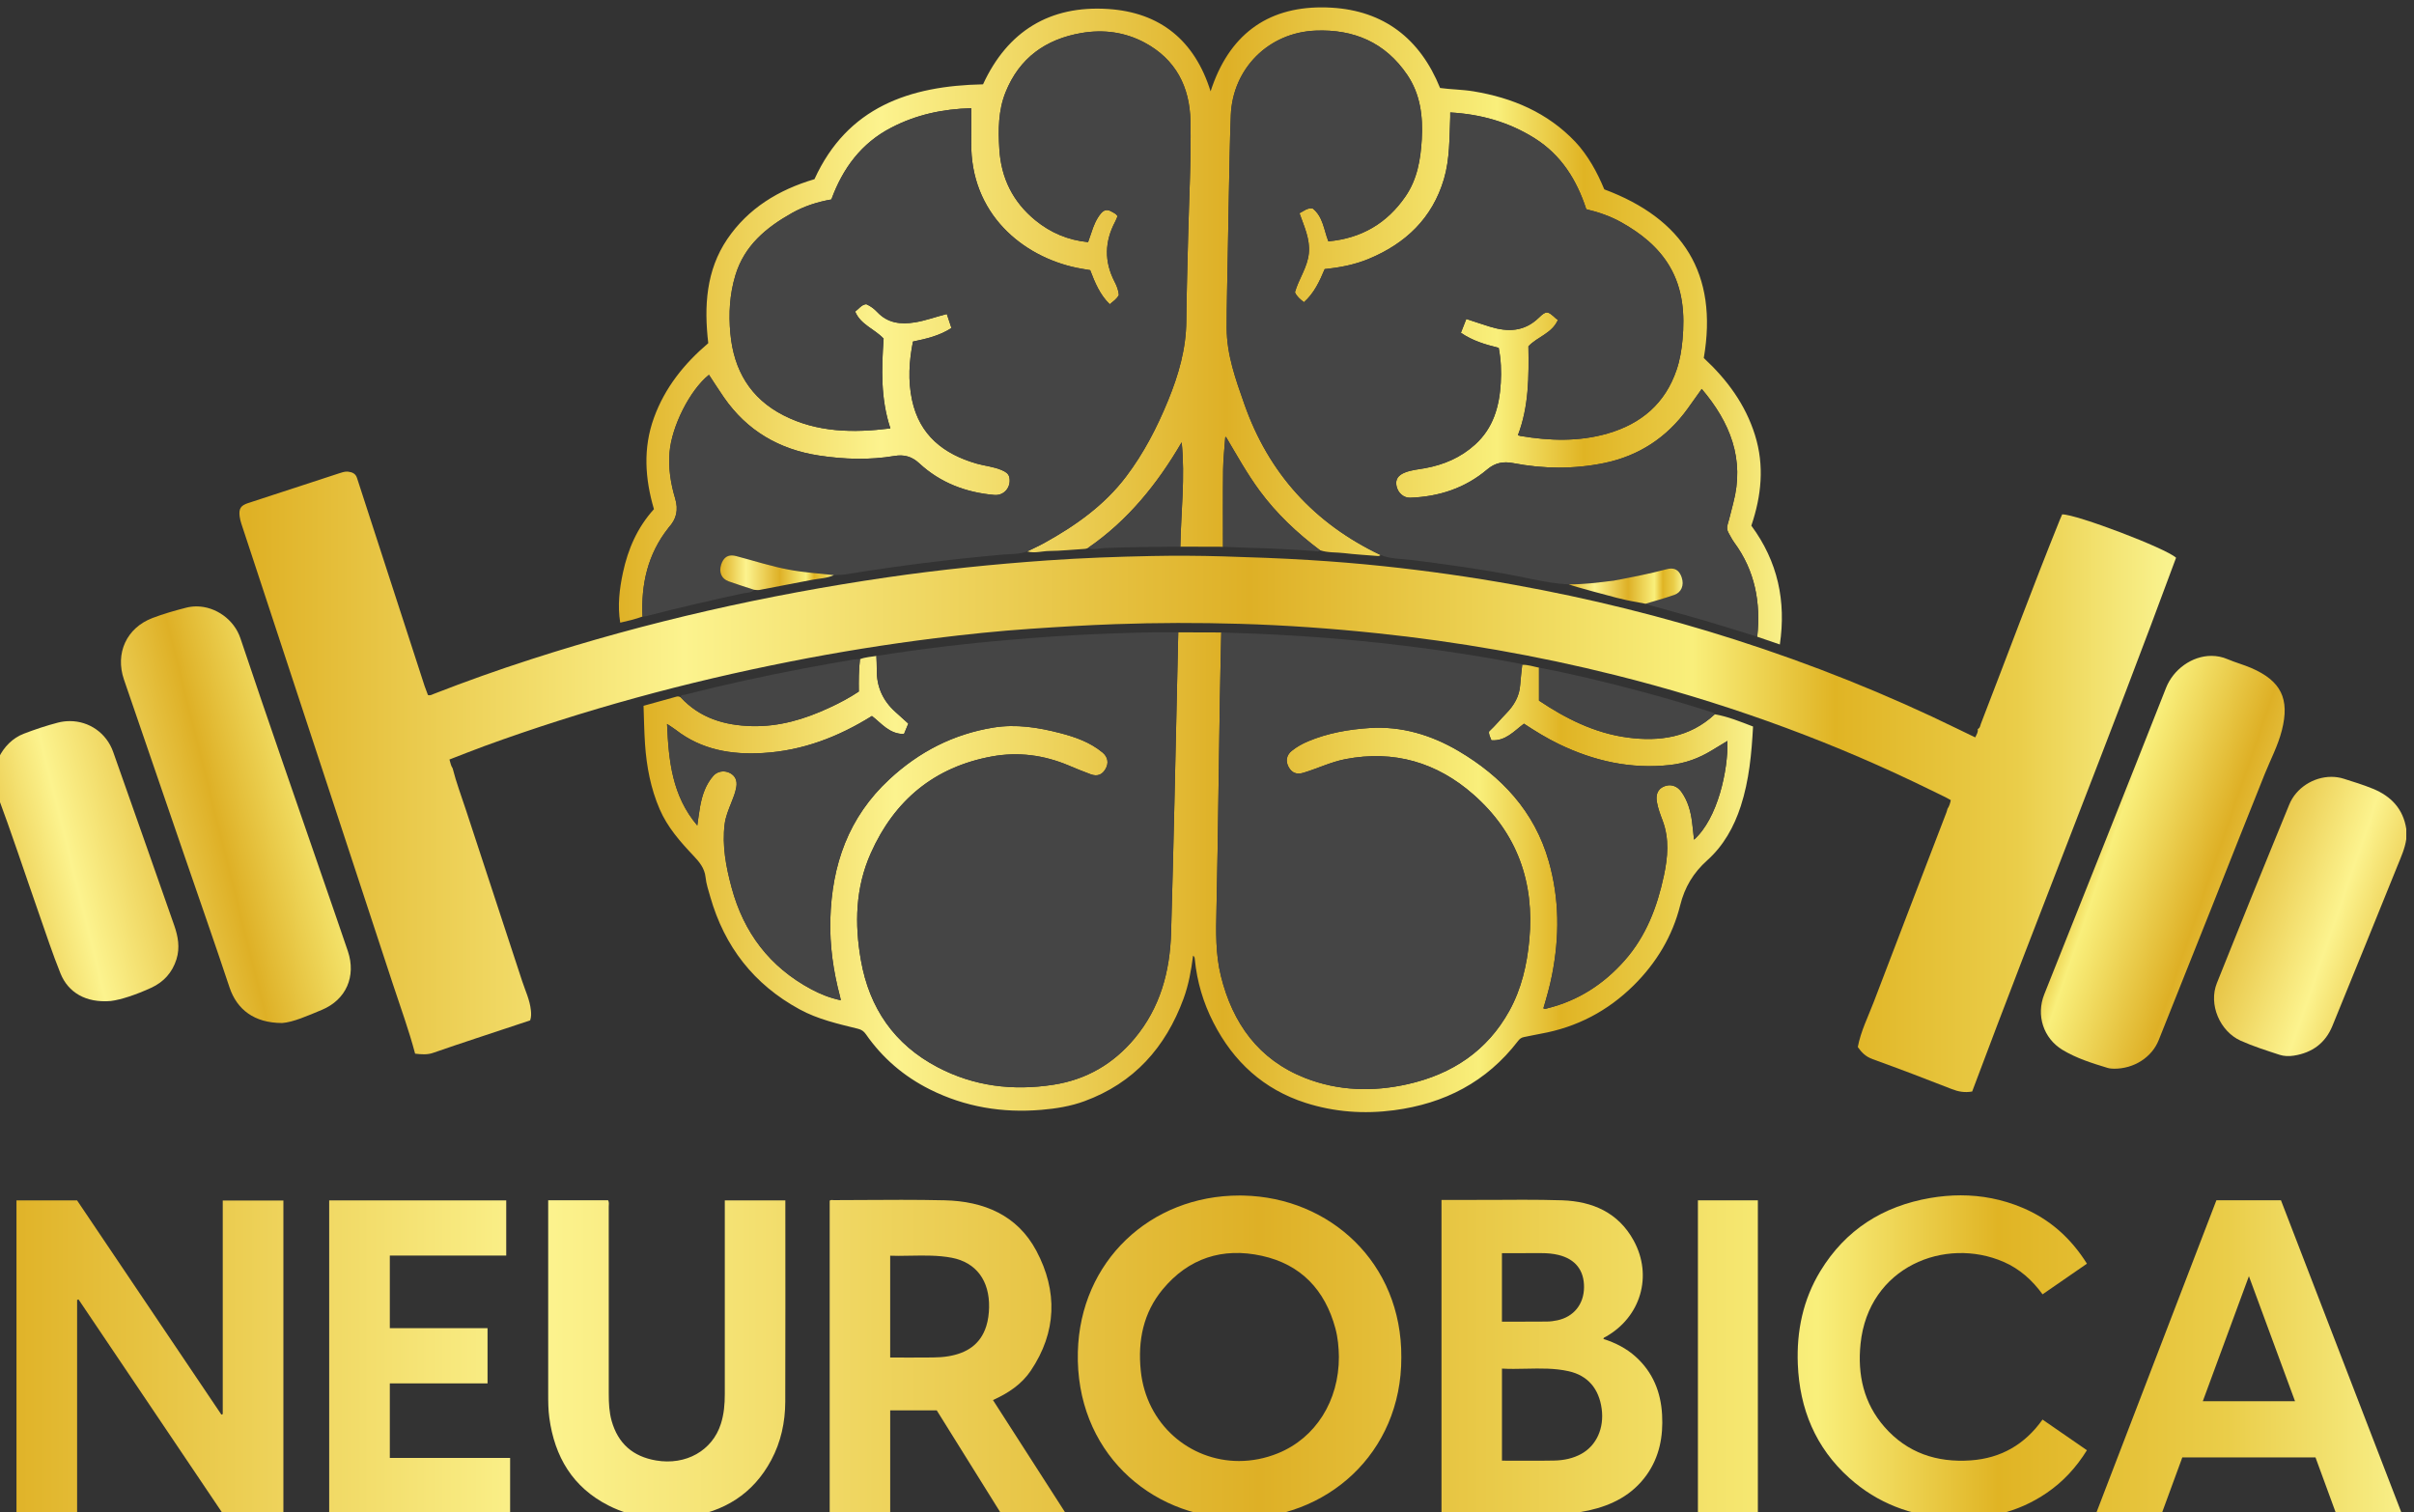 <?xml version="1.0" encoding="UTF-8" standalone="no"?>
<!-- Created with Inkscape (http://www.inkscape.org/) -->

<svg
   width="69.928mm"
   height="43.813mm"
   viewBox="0 0 69.928 43.813"
   version="1.1"
   id="svg52647"
   sodipodi:docname="Logo.svg"
   inkscape:export-filename="Merketing\Logob.svg"
   inkscape:export-xdpi="96"
   inkscape:export-ydpi="96"
   xmlns:inkscape="http://www.inkscape.org/namespaces/inkscape"
   xmlns:sodipodi="http://sodipodi.sourceforge.net/DTD/sodipodi-0.dtd"
   xmlns="http://www.w3.org/2000/svg"
   xmlns:svg="http://www.w3.org/2000/svg">
  <rect x="0" y="0" width="69.928" height="43.813" fill="#333333" stroke="none"/>
  <sodipodi:namedview
     id="namedview297"
     pagecolor="#ffffff"
     bordercolor="#000000"
     borderopacity="0.25"
     inkscape:showpageshadow="2"
     inkscape:pageopacity="0.0"
     inkscape:pagecheckerboard="0"
     inkscape:deskcolor="#d1d1d1"
     inkscape:document-units="mm"
     showgrid="false" />
  <defs
     id="defs52644">
    <clipPath
       clipPathUnits="userSpaceOnUse"
       id="clipPath1154">
      <path
         d="m 397.608,453.375 c -1.451,-0.476 -2.906,-0.949 -4.358,-1.425 v 0 c -0.354,-0.116 -0.452,-0.266 -0.405,-0.64 v 0 c 0.016,-0.123 0.047,-0.246 0.087,-0.364 v 0 c 0.235,-0.722 0.475,-1.441 0.713,-2.162 v 0 c 2.179,-6.621 4.362,-13.242 6.536,-19.866 v 0 c 0.365,-1.109 0.768,-2.208 1.065,-3.333 v 0 c 0.303,-0.034 0.583,-0.06 0.867,0.041 v 0 c 0.691,0.243 1.387,0.472 2.081,0.704 v 0 c 0.855,0.285 1.712,0.568 2.56,0.849 v 0 c 0.06,0.175 0.051,0.334 0.034,0.495 v 0 c -0.052,0.487 -0.265,0.926 -0.416,1.384 v 0 c -0.895,2.725 -1.793,5.449 -2.685,8.175 v 0 c -0.22,0.671 -0.471,1.332 -0.644,2.016 v 0 c -0.084,0.12 -0.104,0.261 -0.153,0.422 v 0 c 0.566,0.217 1.123,0.442 1.685,0.647 v 0 c 4.772,1.741 9.66,3.064 14.642,4.046 v 0 c 2.293,0.452 4.6,0.824 6.92,1.114 v 0 c 1.52,0.19 3.042,0.348 4.572,0.452 v 0 c 1.359,0.093 2.717,0.175 4.08,0.223 v 0 c 1.983,0.07 3.965,0.074 5.946,0.015 v 0 c 2.195,-0.064 4.383,-0.221 6.568,-0.45 v 0 c 3.854,-0.404 7.662,-1.068 11.42,-2.009 v 0 c 4.924,-1.235 9.688,-2.921 14.274,-5.105 v 0 c 0.518,-0.246 1.032,-0.501 1.548,-0.752 v 0 c 0.078,-0.039 0.154,-0.085 0.23,-0.127 v 0 c -0.034,-0.159 -0.075,-0.294 -0.157,-0.413 v 0 c -0.016,-0.051 -0.026,-0.104 -0.044,-0.153 v 0 c -1.162,-3.03 -2.329,-6.056 -3.484,-9.088 v 0 c -0.272,-0.716 -0.624,-1.405 -0.768,-2.169 v 0 c 0.184,-0.266 0.39,-0.465 0.71,-0.58 v 0 c 1.271,-0.458 2.533,-0.939 3.788,-1.432 v 0 c 0.312,-0.122 0.613,-0.181 0.978,-0.117 v 0 c 3.195,8.53 6.607,17.002 9.763,25.559 v 0 c -0.484,0.456 -4.787,2.089 -5.454,2.077 v 0 c -0.035,-0.084 -0.076,-0.172 -0.112,-0.262 v 0 c -1.306,-3.232 -2.515,-6.501 -3.774,-9.751 v 0 c -0.037,-0.095 -0.041,-0.216 -0.156,-0.267 v 0 c 0.026,-0.144 -0.051,-0.254 -0.121,-0.399 v 0 c -0.268,0.131 -0.523,0.252 -0.779,0.377 v 0 c -3.466,1.699 -7.041,3.126 -10.716,4.303 v 0 c -3.458,1.108 -6.977,1.976 -10.55,2.622 v 0 c -2.09,0.377 -4.19,0.675 -6.301,0.898 v 0 c -1.176,0.124 -2.355,0.221 -3.535,0.293 v 0 c -1.378,0.085 -2.757,0.134 -4.137,0.175 v 0 c -1.14,0.033 -2.279,0.04 -3.416,0.017 v 0 c -1.667,-0.034 -3.333,-0.093 -4.996,-0.21 v 0 c -2.565,-0.18 -5.122,-0.441 -7.667,-0.811 v 0 c -5.797,-0.844 -11.494,-2.127 -17.071,-3.93 v 0 c -1.561,-0.504 -3.106,-1.053 -4.634,-1.65 v 0 c -0.081,-0.031 -0.158,-0.089 -0.282,-0.056 v 0 c -0.05,0.131 -0.105,0.279 -0.159,0.427 v 0 c -1.08,3.324 -2.16,6.648 -3.239,9.971 v 0 c -0.065,0.202 -0.221,0.271 -0.407,0.296 v 0 c -0.026,0.003 -0.051,0.005 -0.076,0.005 v 0 c -0.127,0 -0.249,-0.042 -0.371,-0.082"
         id="path1152" />
    </clipPath>
    <linearGradient
       x1="0"
       y1="0"
       x2="1"
       y2="0"
       gradientUnits="userSpaceOnUse"
       gradientTransform="matrix(92.727,0,0,-92.727,392.834,438.602)"
       spreadMethod="pad"
       id="linearGradient1174">
      <stop
         style="stop-opacity:1;stop-color:#dfb125"
         offset="0"
         id="stop1160" />
      <stop
         style="stop-opacity:1;stop-color:#fcf38e"
         offset="0.227"
         id="stop1162" />
      <stop
         style="stop-opacity:1;stop-color:#deb026"
         offset="0.522"
         id="stop1164" />
      <stop
         style="stop-opacity:1;stop-color:#f9ef7b"
         offset="0.753"
         id="stop1166" />
      <stop
         style="stop-opacity:1;stop-color:#e0b424"
         offset="0.827"
         id="stop1168" />
      <stop
         style="stop-opacity:1;stop-color:#eacd49"
         offset="0.922"
         id="stop1170" />
      <stop
         style="stop-opacity:1;stop-color:#f9f28d"
         offset="1"
         id="stop1172" />
    </linearGradient>
    <clipPath
       clipPathUnits="userSpaceOnUse"
       id="clipPath1184">
      <path
         d="m 439.334,471.666 c -0.761,2.441 -2.421,3.784 -4.912,3.944 v 0 c -2.785,0.179 -4.809,-1.06 -5.984,-3.608 v 0 c -3.52,-0.071 -6.496,-1.089 -8.071,-4.542 v 0 c -1.724,-0.508 -3.177,-1.4 -4.174,-2.868 v 0 c -1.016,-1.499 -1.117,-3.22 -0.911,-4.985 v 0 c -1.157,-0.984 -2.077,-2.13 -2.601,-3.573 v 0 c -0.53,-1.464 -0.427,-2.919 0,-4.375 v 0 c -0.799,-0.883 -1.242,-1.913 -1.483,-3.034 v 0 c -0.17,-0.791 -0.265,-1.591 -0.132,-2.401 v 0 c 0.36,0.082 0.72,0.164 1.068,0.293 v 0 c -0.072,1.552 0.25,2.99 1.233,4.235 v 0 c 0.005,0.008 0.009,0.016 0.015,0.022 v 0 c 0.377,0.407 0.48,0.848 0.314,1.402 v 0 c -0.214,0.711 -0.33,1.447 -0.268,2.203 v 0 c 0.103,1.246 0.968,2.976 1.887,3.714 v 0 c 0.236,-0.358 0.466,-0.721 0.71,-1.074 v 0 c 1.108,-1.605 2.656,-2.504 4.563,-2.794 v 0 c 1.201,-0.182 2.408,-0.221 3.615,-0.018 v 0 c 0.444,0.075 0.822,-0.019 1.18,-0.351 v 0 c 1.008,-0.935 2.235,-1.4 3.596,-1.518 v 0 c 0.471,-0.041 0.813,0.376 0.72,0.84 v 0 c -0.041,0.196 -0.192,0.271 -0.348,0.342 v 0 c -0.387,0.176 -0.813,0.203 -1.218,0.32 v 0 c -1.584,0.457 -2.735,1.357 -3.095,3.049 v 0 c -0.197,0.927 -0.143,1.853 0.046,2.796 v 0 c 0.634,0.13 1.269,0.275 1.842,0.647 v 0 c -0.075,0.227 -0.148,0.443 -0.223,0.671 v 0 c -0.524,-0.132 -1.011,-0.316 -1.525,-0.399 v 0 c -0.68,-0.111 -1.303,-0.042 -1.808,0.495 v 0 c -0.146,0.155 -0.321,0.287 -0.525,0.375 v 0 c -0.234,-0.027 -0.352,-0.224 -0.529,-0.354 v 0 c 0.262,-0.633 0.93,-0.83 1.362,-1.296 v 0 c -0.099,-1.434 -0.149,-2.875 0.324,-4.298 v 0 c -1.776,-0.221 -3.502,-0.197 -5.115,0.625 v 0 c -1.588,0.81 -2.383,2.16 -2.546,3.915 v 0 c -0.089,0.947 -0.037,1.878 0.24,2.793 v 0 c 0.431,1.426 1.479,2.289 2.711,2.981 v 0 c 0.582,0.327 1.212,0.53 1.885,0.649 v 0 c 0.545,1.492 1.432,2.697 2.873,3.441 v 0 c 1.192,0.618 2.462,0.893 3.825,0.927 v 0 c 0,-0.558 0.007,-1.093 -10e-4,-1.628 v 0 c -0.05,-3.431 2.468,-5.476 5.049,-6.013 v 0 c 0.209,-0.044 0.422,-0.074 0.646,-0.114 v 0 c 0.225,-0.584 0.456,-1.167 0.936,-1.631 v 0 c 0.159,0.134 0.332,0.243 0.435,0.44 v 0 c -0.013,0.232 -0.105,0.449 -0.209,0.652 v 0 c -0.496,0.961 -0.469,1.911 0.032,2.858 v 0 c 0.037,0.07 0.067,0.145 0.097,0.22 v 0 c 0.007,0.016 0.007,0.035 0.011,0.06 v 0 c -0.067,0.108 -0.186,0.154 -0.293,0.215 v 0 c -0.191,0.108 -0.352,0.077 -0.497,-0.098 v 0 c -0.228,-0.276 -0.353,-0.599 -0.461,-0.933 v 0 c -0.046,-0.144 -0.098,-0.284 -0.152,-0.439 v 0 c -0.961,0.096 -1.797,0.449 -2.528,1.049 v 0 c -1.073,0.879 -1.635,2.017 -1.72,3.398 v 0 c -0.058,0.927 -0.055,1.852 0.297,2.729 v 0 c 0.659,1.642 1.92,2.543 3.632,2.837 v 0 c 1.055,0.181 2.082,0.046 3.03,-0.462 v 0 c 1.486,-0.798 2.156,-2.11 2.19,-3.748 v 0 c 0.038,-1.883 -0.071,-3.765 -0.114,-5.647 v 0 c -0.03,-1.309 -0.074,-2.618 -0.084,-3.926 v 0 c -0.009,-1.334 -0.368,-2.578 -0.867,-3.799 v 0 c -0.531,-1.3 -1.169,-2.537 -2.019,-3.659 v 0 c -1.045,-1.38 -2.424,-2.351 -3.917,-3.178 v 0 c -0.265,-0.148 -0.544,-0.27 -0.818,-0.405 v 0 c 0.361,-0.103 0.72,0.02 1.079,0.022 v 0 c 0.526,0.004 1.05,0.061 1.574,0.092 v 0 c 0.09,0.005 0.177,0.007 0.258,0.051 v 0 c 1.912,1.313 3.328,3.07 4.488,5.06 v 0 c 0.171,-1.682 -0.034,-3.338 -0.064,-4.996 v 0 c 0.68,-0.002 1.362,-0.003 2.043,-0.006 v 0 c 10e-4,1.238 -0.009,2.476 0.006,3.713 v 0 c 0.007,0.51 0.067,1.019 0.102,1.528 v 0 c 0.01,0.01 0.02,0.02 0.031,0.031 v 0 c 0.006,-0.014 0.013,-0.026 0.02,-0.039 v 0 c 0.51,-0.861 0.996,-1.738 1.591,-2.546 v 0 c 0.812,-1.104 1.801,-2.033 2.895,-2.853 v 0 c 0.376,-0.127 0.773,-0.091 1.158,-0.138 v 0 c 0.512,-0.063 1.028,-0.09 1.542,-0.133 v 0 c 0.069,-0.005 0.143,-0.02 0.2,0.043 v 0 c -3.168,1.508 -5.353,3.901 -6.52,7.218 v 0 c -0.417,1.187 -0.847,2.368 -0.849,3.645 v 0 c -10e-4,1.148 0.033,2.295 0.052,3.443 v 0 c 0.016,0.968 0.031,1.937 0.052,2.904 v 0 c 0.028,1.282 0.043,2.564 0.094,3.846 v 0 c 0.088,2.244 1.813,3.963 4.058,4.054 v 0 c 1.835,0.073 3.338,-0.57 4.387,-2.115 v 0 c 0.634,-0.934 0.761,-1.998 0.698,-3.091 v 0 c -0.056,-0.965 -0.214,-1.909 -0.779,-2.731 v 0 c -0.887,-1.291 -2.109,-2.008 -3.693,-2.154 v 0 c -0.217,0.548 -0.252,1.175 -0.746,1.57 v 0 c -0.257,0.051 -0.424,-0.119 -0.637,-0.223 v 0 c 0.219,-0.63 0.515,-1.228 0.448,-1.919 v 0 c -0.067,-0.68 -0.487,-1.226 -0.666,-1.867 v 0 c 0.088,-0.204 0.253,-0.336 0.431,-0.476 v 0 c 0.488,0.434 0.745,0.994 0.994,1.586 v 0 c 0.711,0.073 1.423,0.206 2.098,0.485 v 0 c 1.776,0.735 3.056,1.95 3.612,3.827 v 0 c 0.284,0.963 0.259,1.969 0.301,2.962 v 0 c 0.002,0.061 0,0.123 0,0.227 v 0 c 1.464,-0.083 2.81,-0.461 4.042,-1.236 v 0 c 1.27,-0.801 2.012,-1.986 2.472,-3.398 v 0 c 0.579,-0.138 1.146,-0.33 1.672,-0.624 v 0 c 0.937,-0.525 1.77,-1.181 2.32,-2.114 v 0 c 0.638,-1.084 0.729,-2.29 0.615,-3.516 v 0 c -0.045,-0.483 -0.123,-0.962 -0.279,-1.422 v 0 c -0.543,-1.619 -1.692,-2.595 -3.304,-3.062 v 0 c -1.384,-0.4 -2.781,-0.354 -4.183,-0.118 v 0 c -0.035,0.006 -0.067,0.022 -0.114,0.037 v 0 c 0.527,1.375 0.525,2.808 0.502,4.253 v 0 c 0.424,0.459 1.129,0.612 1.415,1.27 v 0 c -0.035,0.022 -0.069,0.038 -0.095,0.061 v 0 c -0.394,0.36 -0.451,0.398 -0.824,0.037 v 0 c -0.703,-0.679 -1.494,-0.687 -2.349,-0.423 v 0 c -0.367,0.114 -0.732,0.238 -1.12,0.366 v 0 c -0.087,-0.22 -0.17,-0.433 -0.26,-0.661 v 0 c 0.552,-0.381 1.167,-0.565 1.81,-0.721 v 0 c 0.111,-0.559 0.133,-1.121 0.099,-1.684 v 0 c -0.065,-1.122 -0.355,-2.155 -1.227,-2.946 v 0 c -0.685,-0.621 -1.496,-0.969 -2.397,-1.133 v 0 c -0.317,-0.059 -0.64,-0.083 -0.945,-0.2 v 0 c -0.348,-0.133 -0.483,-0.336 -0.425,-0.644 v 0 c 0.064,-0.331 0.335,-0.581 0.654,-0.571 v 0 c 1.376,0.048 2.631,0.457 3.688,1.352 v 0 c 0.388,0.328 0.778,0.395 1.243,0.306 v 0 c 1.451,-0.28 2.91,-0.295 4.355,0.002 v 0 c 1.665,0.341 3.006,1.219 4.003,2.605 v 0 c 0.22,0.305 0.437,0.612 0.674,0.944 v 0 c 1.361,-1.605 2.068,-3.361 1.507,-5.471 v 0 c -0.09,-0.337 -0.166,-0.679 -0.266,-1.013 v 0 c -0.046,-0.152 -0.031,-0.281 0.043,-0.411 v 0 c 0.09,-0.155 0.169,-0.318 0.274,-0.461 v 0 c 0.994,-1.351 1.274,-2.873 1.1,-4.509 v 0 c 0.36,-0.123 0.722,-0.246 1.082,-0.37 v 0 c 0.305,2.069 -0.094,3.971 -1.365,5.689 v 0 c 0.48,1.422 0.636,2.865 0.174,4.341 v 0 c -0.459,1.465 -1.33,2.647 -2.451,3.687 v 0 c 0.697,4.037 -0.997,6.669 -4.764,8.076 v 0 c -0.171,0.411 -0.363,0.816 -0.593,1.202 v 0 c -0.232,0.386 -0.489,0.753 -0.799,1.079 v 0 c -1.33,1.396 -3.003,2.103 -4.873,2.413 v 0 c -0.538,0.089 -1.086,0.088 -1.597,0.16 v 0 c -0.958,2.372 -2.703,3.702 -5.202,3.846 v 0 c -0.161,0.01 -0.32,0.014 -0.475,0.014 v 0 c -2.639,0 -4.448,-1.347 -5.311,-4.021"
         id="path1182" />
    </clipPath>
    <linearGradient
       x1="0"
       y1="0"
       x2="1"
       y2="0"
       gradientUnits="userSpaceOnUse"
       gradientTransform="matrix(55.684,0,0,-55.684,411.003,460.434)"
       spreadMethod="pad"
       id="linearGradient1204">
      <stop
         style="stop-opacity:1;stop-color:#dfb125"
         offset="0"
         id="stop1190" />
      <stop
         style="stop-opacity:1;stop-color:#fcf38e"
         offset="0.227"
         id="stop1192" />
      <stop
         style="stop-opacity:1;stop-color:#deb026"
         offset="0.522"
         id="stop1194" />
      <stop
         style="stop-opacity:1;stop-color:#f9ef7b"
         offset="0.753"
         id="stop1196" />
      <stop
         style="stop-opacity:1;stop-color:#e0b424"
         offset="0.827"
         id="stop1198" />
      <stop
         style="stop-opacity:1;stop-color:#eacd49"
         offset="0.922"
         id="stop1200" />
      <stop
         style="stop-opacity:1;stop-color:#f9f28d"
         offset="1"
         id="stop1202" />
    </linearGradient>
    <clipPath
       clipPathUnits="userSpaceOnUse"
       id="clipPath1214">
      <path
         d="m 437.604,437.694 c -0.049,-2.106 -0.1,-4.211 -0.162,-6.316 v 0 c -0.053,-1.866 -0.524,-3.595 -1.744,-5.059 v 0 c -1.021,-1.225 -2.315,-1.979 -3.902,-2.223 v 0 c -1.934,-0.298 -3.792,-0.074 -5.534,0.842 v 0 c -2.07,1.087 -3.264,2.823 -3.669,5.111 v 0 c -0.31,1.755 -0.267,3.483 0.474,5.14 v 0 c 1.132,2.537 3.042,4.12 5.789,4.627 v 0 c 1.262,0.233 2.501,0.07 3.688,-0.433 v 0 c 0.346,-0.147 0.694,-0.288 1.047,-0.419 v 0 c 0.324,-0.119 0.561,-0.023 0.723,0.272 v 0 c 0.151,0.275 0.097,0.561 -0.151,0.769 v 0 c -0.594,0.493 -1.303,0.742 -2.035,0.932 v 0 c -1.048,0.271 -2.105,0.44 -3.192,0.264 v 0 c -1.911,-0.312 -3.548,-1.15 -4.975,-2.471 v 0 c -1.969,-1.821 -2.763,-4.105 -2.834,-6.709 v 0 c -0.034,-1.255 0.14,-2.484 0.463,-3.695 v 0 c 0.014,-0.05 0.021,-0.101 0.039,-0.183 v 0 c -0.522,0.108 -0.983,0.296 -1.421,0.53 v 0 c -1.983,1.063 -3.228,2.706 -3.81,4.869 v 0 c -0.266,0.991 -0.458,1.99 -0.332,3.025 v 0 c 0.045,0.37 0.189,0.707 0.323,1.048 v 0 c 0.097,0.24 0.193,0.481 0.236,0.74 v 0 c 0.052,0.307 -0.052,0.539 -0.311,0.671 v 0 c -0.266,0.136 -0.595,0.085 -0.788,-0.134 v 0 c -0.367,-0.418 -0.534,-0.927 -0.633,-1.461 v 0 c -0.052,-0.282 -0.084,-0.567 -0.136,-0.92 v 0 c -1.208,1.424 -1.371,3.1 -1.448,4.862 v 0 c 0.169,-0.114 0.298,-0.189 0.415,-0.28 v 0 c 1.239,-0.963 2.672,-1.202 4.188,-1.11 v 0 c 1.888,0.113 3.595,0.766 5.206,1.772 v 0 c 0.461,-0.353 0.84,-0.871 1.536,-0.862 v 0 c 0.061,0.146 0.121,0.29 0.207,0.498 v 0 c -0.203,0.184 -0.416,0.376 -0.628,0.567 v 0 c -0.601,0.543 -0.897,1.215 -0.882,2.026 v 0 c 0.004,0.215 -0.012,0.431 -0.019,0.646 v 0 c -0.263,-0.046 -0.533,-0.053 -0.785,-0.155 v 0 c -0.06,-0.508 -0.063,-1.018 -0.056,-1.548 v 0 c -0.448,-0.302 -0.928,-0.552 -1.422,-0.781 v 0 c -1.173,-0.545 -2.392,-0.91 -3.698,-0.876 v 0 c -1.304,0.033 -2.489,0.382 -3.408,1.377 v 0 c -0.064,0.039 -0.13,0.056 -0.204,0.034 v 0 c -0.526,-0.147 -1.051,-0.292 -1.576,-0.438 v 0 c 0.022,-0.609 0.03,-1.22 0.071,-1.828 v 0 c 0.073,-1.077 0.271,-2.129 0.704,-3.129 v 0 c 0.371,-0.857 0.973,-1.542 1.603,-2.208 v 0 c 0.284,-0.301 0.544,-0.599 0.592,-1.046 v 0 c 0.032,-0.317 0.138,-0.628 0.226,-0.938 v 0 c 0.682,-2.384 2.087,-4.193 4.274,-5.385 v 0 c 0.877,-0.479 1.839,-0.695 2.795,-0.931 v 0 c 0.17,-0.041 0.282,-0.118 0.381,-0.261 v 0 c 0.794,-1.142 1.82,-2.02 3.063,-2.643 v 0 c 1.687,-0.844 3.479,-1.138 5.348,-0.978 v 0 c 0.696,0.059 1.389,0.17 2.049,0.412 v 0 c 2.376,0.871 3.893,2.577 4.751,4.915 v 0 c 0.242,0.659 0.365,1.35 0.456,2.057 v 0 c 0.078,-0.056 0.077,-0.121 0.083,-0.182 v 0 c 0.105,-1.064 0.402,-2.071 0.89,-3.023 v 0 c 0.959,-1.876 2.405,-3.203 4.421,-3.848 v 0 c 1.374,-0.439 2.791,-0.539 4.225,-0.351 v 0 c 2.419,0.319 4.435,1.356 5.937,3.314 v 0 c 0.074,0.098 0.156,0.166 0.281,0.189 v 0 c 0.272,0.051 0.543,0.115 0.816,0.163 v 0 c 1.721,0.309 3.199,1.085 4.439,2.31 v 0 c 1.087,1.075 1.862,2.36 2.23,3.837 v 0 c 0.218,0.876 0.631,1.557 1.29,2.15 v 0 c 0.784,0.702 1.286,1.599 1.611,2.599 v 0 c 0.402,1.24 0.518,2.522 0.588,3.812 v 0 c -0.601,0.23 -1.195,0.477 -1.833,0.587 v 0 c -1.196,-1.112 -2.645,-1.319 -4.181,-1.113 v 0 c -1.576,0.21 -2.959,0.913 -4.235,1.767 v 0 1.578 c -0.266,0.051 -0.526,0.145 -0.803,0.136 v 0 c -0.033,-0.32 -0.076,-0.64 -0.098,-0.961 v 0 c -0.037,-0.55 -0.295,-0.981 -0.67,-1.367 v 0 c -0.276,-0.282 -0.525,-0.59 -0.817,-0.861 v 0 c -0.03,-0.127 0.049,-0.266 0.109,-0.424 v 0 c 0.675,-0.047 1.076,0.431 1.559,0.794 v 0 c 0.538,-0.353 1.091,-0.696 1.678,-0.979 v 0 c 1.683,-0.812 3.44,-1.206 5.316,-0.998 v 0 c 0.718,0.079 1.374,0.316 1.986,0.69 v 0 c 0.25,0.153 0.502,0.303 0.763,0.461 v 0 c 0.039,-1.397 -0.466,-3.718 -1.601,-4.728 v 0 c -0.033,0.302 -0.058,0.58 -0.094,0.856 v 0 c -0.068,0.521 -0.207,1.018 -0.521,1.45 v 0 c -0.206,0.281 -0.526,0.373 -0.83,0.239 v 0 c -0.284,-0.124 -0.393,-0.371 -0.333,-0.734 v 0 c 0.052,-0.312 0.165,-0.604 0.275,-0.897 v 0 c 0.33,-0.878 0.247,-1.767 0.058,-2.651 v 0 c -0.319,-1.488 -0.85,-2.885 -1.877,-4.048 v 0 c -1.001,-1.131 -2.215,-1.919 -3.688,-2.287 v 0 c -0.058,-0.014 -0.115,-0.049 -0.202,-0.005 v 0 c 0.156,0.525 0.308,1.055 0.414,1.597 v 0 c 0.361,1.831 0.358,3.652 -0.16,5.456 v 0 c -0.681,2.379 -2.255,4.056 -4.321,5.274 v 0 c -1.292,0.76 -2.723,1.198 -4.263,1.096 v 0 c -1.004,-0.066 -1.991,-0.241 -2.928,-0.632 v 0 c -0.282,-0.118 -0.548,-0.266 -0.787,-0.458 v 0 c -0.253,-0.202 -0.308,-0.483 -0.159,-0.766 v 0 c 0.154,-0.292 0.388,-0.385 0.717,-0.286 v 0 c 0.677,0.205 1.316,0.519 2.016,0.654 v 0 c 2.32,0.445 4.373,-0.161 6.118,-1.693 v 0 c 2.091,-1.836 2.939,-4.2 2.679,-6.964 v 0 c -0.11,-1.189 -0.374,-2.34 -0.953,-3.391 v 0 c -1.063,-1.927 -2.743,-3.034 -4.852,-3.513 v 0 c -1.663,-0.378 -3.333,-0.334 -4.923,0.289 v 0 c -2.228,0.873 -3.479,2.618 -4.04,4.894 v 0 c -0.258,1.045 -0.235,2.116 -0.21,3.184 v 0 c 0.02,0.922 0.039,1.846 0.053,2.769 v 0 c 0.037,2.412 0.07,4.824 0.109,7.236 v 0 c 0.017,1.085 0.045,2.168 0.067,3.253 v 0 c -0.686,0.003 -1.372,0.004 -2.059,0.006 v 0 c -0.06,-2.688 -0.118,-5.377 -0.182,-8.066"
         id="path1212" />
    </clipPath>
    <linearGradient
       x1="0"
       y1="0"
       x2="1"
       y2="0"
       gradientUnits="userSpaceOnUse"
       gradientTransform="matrix(53.123,0,0,-53.123,412.183,434.273)"
       spreadMethod="pad"
       id="linearGradient1234">
      <stop
         style="stop-opacity:1;stop-color:#dfb125"
         offset="0"
         id="stop1220" />
      <stop
         style="stop-opacity:1;stop-color:#fcf38e"
         offset="0.227"
         id="stop1222" />
      <stop
         style="stop-opacity:1;stop-color:#deb026"
         offset="0.522"
         id="stop1224" />
      <stop
         style="stop-opacity:1;stop-color:#f9ef7b"
         offset="0.753"
         id="stop1226" />
      <stop
         style="stop-opacity:1;stop-color:#e0b424"
         offset="0.827"
         id="stop1228" />
      <stop
         style="stop-opacity:1;stop-color:#eacd49"
         offset="0.922"
         id="stop1230" />
      <stop
         style="stop-opacity:1;stop-color:#f9f28d"
         offset="1"
         id="stop1232" />
    </linearGradient>
    <clipPath
       clipPathUnits="userSpaceOnUse"
       id="clipPath1244">
      <path
         d="m 382.159,418.56 v -14.991 h 2.903 v 10.222 l 0.068,0.026 c 2.306,-3.423 4.613,-6.848 6.905,-10.251 v 0 h 2.904 v 14.988 h -2.904 v -10.227 c -0.021,-0.009 -0.043,-0.018 -0.064,-0.027 v 0 c -2.308,3.426 -4.616,6.852 -6.911,10.26 v 0 z"
         id="path1242" />
    </clipPath>
    <linearGradient
       x1="0"
       y1="0"
       x2="1"
       y2="0"
       gradientUnits="userSpaceOnUse"
       gradientTransform="matrix(115.799,0,0,-115.799,381.249,411.063)"
       spreadMethod="pad"
       id="linearGradient1264">
      <stop
         style="stop-opacity:1;stop-color:#dfb125"
         offset="0"
         id="stop1250" />
      <stop
         style="stop-opacity:1;stop-color:#fcf38e"
         offset="0.227"
         id="stop1252" />
      <stop
         style="stop-opacity:1;stop-color:#deb026"
         offset="0.522"
         id="stop1254" />
      <stop
         style="stop-opacity:1;stop-color:#f9ef7b"
         offset="0.753"
         id="stop1256" />
      <stop
         style="stop-opacity:1;stop-color:#e0b424"
         offset="0.827"
         id="stop1258" />
      <stop
         style="stop-opacity:1;stop-color:#eacd49"
         offset="0.922"
         id="stop1260" />
      <stop
         style="stop-opacity:1;stop-color:#f9f28d"
         offset="1"
         id="stop1262" />
    </linearGradient>
    <clipPath
       clipPathUnits="userSpaceOnUse"
       id="clipPath1274">
      <path
         d="m 390.289,446.942 c -0.546,-0.138 -1.089,-0.295 -1.615,-0.494 v 0 c -1.247,-0.473 -1.8,-1.693 -1.368,-2.951 v 0 c 0.973,-2.834 1.944,-5.666 2.917,-8.499 v 0 c 0.714,-2.08 1.443,-4.154 2.137,-6.241 v 0 c 0.353,-1.054 1.177,-1.702 2.518,-1.704 v 0 c 0.521,0.036 1.214,0.342 1.901,0.629 v 0 c 1.168,0.486 1.651,1.611 1.248,2.807 v 0 c -0.357,1.059 -0.727,2.113 -1.09,3.17 v 0 c -1.356,3.938 -2.733,7.869 -4.056,11.819 v 0 c -0.299,0.892 -1.182,1.524 -2.106,1.524 v 0 c -0.162,0 -0.325,-0.02 -0.486,-0.06"
         id="path1272" />
    </clipPath>
    <linearGradient
       x1="0"
       y1="0"
       x2="1"
       y2="0"
       gradientUnits="userSpaceOnUse"
       gradientTransform="matrix(23.82,5.912,5.912,-23.82,379.304,433.686)"
       spreadMethod="pad"
       id="linearGradient1294">
      <stop
         style="stop-opacity:1;stop-color:#dfb125"
         offset="0"
         id="stop1280" />
      <stop
         style="stop-opacity:1;stop-color:#fcf38e"
         offset="0.227"
         id="stop1282" />
      <stop
         style="stop-opacity:1;stop-color:#deb026"
         offset="0.522"
         id="stop1284" />
      <stop
         style="stop-opacity:1;stop-color:#f9ef7b"
         offset="0.753"
         id="stop1286" />
      <stop
         style="stop-opacity:1;stop-color:#e0b424"
         offset="0.827"
         id="stop1288" />
      <stop
         style="stop-opacity:1;stop-color:#eacd49"
         offset="0.922"
         id="stop1290" />
      <stop
         style="stop-opacity:1;stop-color:#f9f28d"
         offset="1"
         id="stop1292" />
    </linearGradient>
    <clipPath
       clipPathUnits="userSpaceOnUse"
       id="clipPath1304">
      <path
         d="m 485.081,443.101 c -1.93,-4.897 -3.883,-9.785 -5.831,-14.675 v 0 c -0.396,-0.997 -0.046,-2.1 0.872,-2.658 v 0 c 0.671,-0.406 1.415,-0.637 2.159,-0.864 v 0 c 0.117,-0.037 0.248,-0.033 0.306,-0.039 v 0 c 0.965,-0.007 1.817,0.552 2.14,1.363 v 0 c 0.848,2.123 1.697,4.247 2.543,6.372 v 0 c 0.845,2.125 1.681,4.254 2.536,6.375 v 0 c 0.281,0.696 0.635,1.362 0.821,2.094 v 0 c 0.384,1.505 -0.035,2.367 -1.467,2.985 v 0 c -0.368,0.158 -0.76,0.262 -1.129,0.42 v 0 c -0.255,0.11 -0.518,0.16 -0.778,0.16 v 0 c -0.934,0 -1.825,-0.652 -2.172,-1.533"
         id="path1302" />
    </clipPath>
    <linearGradient
       x1="0"
       y1="0"
       x2="1"
       y2="0"
       gradientUnits="userSpaceOnUse"
       gradientTransform="matrix(-20.343,7.129,7.129,20.343,497.771,430.258)"
       spreadMethod="pad"
       id="linearGradient1324">
      <stop
         style="stop-opacity:1;stop-color:#dfb125"
         offset="0"
         id="stop1310" />
      <stop
         style="stop-opacity:1;stop-color:#fcf38e"
         offset="0.227"
         id="stop1312" />
      <stop
         style="stop-opacity:1;stop-color:#deb026"
         offset="0.522"
         id="stop1314" />
      <stop
         style="stop-opacity:1;stop-color:#f9ef7b"
         offset="0.753"
         id="stop1316" />
      <stop
         style="stop-opacity:1;stop-color:#e0b424"
         offset="0.827"
         id="stop1318" />
      <stop
         style="stop-opacity:1;stop-color:#eacd49"
         offset="0.922"
         id="stop1320" />
      <stop
         style="stop-opacity:1;stop-color:#f9f28d"
         offset="1"
         id="stop1322" />
    </linearGradient>
    <clipPath
       clipPathUnits="userSpaceOnUse"
       id="clipPath1334">
      <path
         d="m 432.978,411.3 c -0.117,-4.722 3.418,-7.897 7.586,-7.969 v 0 c 4.301,-0.073 7.915,3.103 7.902,7.709 v 0 c 0.03,4.544 -3.434,7.661 -7.561,7.751 v 0 c -0.063,10e-4 -0.126,0.002 -0.188,0.002 v 0 c -4.265,0 -7.631,-3.144 -7.739,-7.493 m 3.012,-0.889 c -0.145,1.43 0.119,2.762 1.047,3.885 v 0 c 1.24,1.499 2.872,2.022 4.745,1.611 v 0 c 1.875,-0.41 3.031,-1.633 3.528,-3.479 v 0 c 0.119,-0.443 0.16,-0.899 0.167,-1.358 v 0 c 0.006,-2.109 -1.113,-3.883 -2.911,-4.617 v 0 c -0.624,-0.254 -1.257,-0.373 -1.872,-0.373 v 0 c -2.36,0 -4.444,1.755 -4.704,4.331"
         id="path1332" />
    </clipPath>
    <linearGradient
       x1="0"
       y1="0"
       x2="1"
       y2="0"
       gradientUnits="userSpaceOnUse"
       gradientTransform="matrix(115.799,0,0,-115.799,381.249,411.061)"
       spreadMethod="pad"
       id="linearGradient1354">
      <stop
         style="stop-opacity:1;stop-color:#dfb125"
         offset="0"
         id="stop1340" />
      <stop
         style="stop-opacity:1;stop-color:#fcf38e"
         offset="0.227"
         id="stop1342" />
      <stop
         style="stop-opacity:1;stop-color:#deb026"
         offset="0.522"
         id="stop1344" />
      <stop
         style="stop-opacity:1;stop-color:#f9ef7b"
         offset="0.753"
         id="stop1346" />
      <stop
         style="stop-opacity:1;stop-color:#e0b424"
         offset="0.827"
         id="stop1348" />
      <stop
         style="stop-opacity:1;stop-color:#eacd49"
         offset="0.922"
         id="stop1350" />
      <stop
         style="stop-opacity:1;stop-color:#f9f28d"
         offset="1"
         id="stop1352" />
    </linearGradient>
    <clipPath
       clipPathUnits="userSpaceOnUse"
       id="clipPath1364">
      <path
         d="m 453.141,418.585 c -0.421,-0.002 -0.842,-0.004 -1.263,-0.003 v 0 c -0.492,0.002 -0.983,0 -1.488,0 v 0 -15.04 h 0.14 c 1.742,0 3.483,-10e-4 5.224,0 v 0 c 0.567,0 1.128,0.048 1.682,0.17 v 0 c 1.118,0.248 2.09,0.742 2.773,1.697 v 0 c 0.617,0.864 0.8,1.847 0.743,2.884 v 0 c -0.059,1.09 -0.441,2.039 -1.267,2.783 v 0 c -0.448,0.404 -0.977,0.669 -1.544,0.849 v 0 c 0.017,0.078 0.068,0.08 0.105,0.1 v 0 c 1.68,0.941 2.271,2.915 1.347,4.608 v 0 c -0.735,1.346 -1.975,1.882 -3.434,1.931 v 0 c -0.626,0.02 -1.252,0.026 -1.878,0.026 v 0 c -0.38,0 -0.76,-0.002 -1.14,-0.005 m 0.143,-5.831 v 3.279 c 0.638,0 1.271,0 1.904,10e-4 v 0 c 0.27,0 0.536,-0.023 0.799,-0.086 v 0 c 0.812,-0.197 1.238,-0.738 1.227,-1.56 v 0 c -0.01,-0.804 -0.496,-1.406 -1.278,-1.571 v 0 c -0.164,-0.035 -0.335,-0.058 -0.505,-0.059 v 0 c -0.353,-0.004 -0.706,-0.004 -1.063,-0.004 v 0 c -0.357,0 -0.717,0 -1.084,0 m 1.164,-2.254 c 0.68,0.014 1.358,0.03 2.028,-0.12 v 0 c 0.917,-0.203 1.456,-0.838 1.584,-1.806 v 0 c 0.122,-0.917 -0.245,-1.741 -0.961,-2.144 v 0 c -0.408,-0.229 -0.857,-0.319 -1.316,-0.328 v 0 c -0.823,-0.016 -1.648,-0.005 -2.498,-0.005 v 0 4.408 c 0.183,-0.01 0.366,-0.014 0.549,-0.014 v 0 c 0.204,0 0.409,0.005 0.614,0.009"
         id="path1362" />
    </clipPath>
    <linearGradient
       x1="0"
       y1="0"
       x2="1"
       y2="0"
       gradientUnits="userSpaceOnUse"
       gradientTransform="matrix(115.799,0,0,-115.799,381.249,411.066)"
       spreadMethod="pad"
       id="linearGradient1384">
      <stop
         style="stop-opacity:1;stop-color:#dfb125"
         offset="0"
         id="stop1370" />
      <stop
         style="stop-opacity:1;stop-color:#fcf38e"
         offset="0.227"
         id="stop1372" />
      <stop
         style="stop-opacity:1;stop-color:#deb026"
         offset="0.522"
         id="stop1374" />
      <stop
         style="stop-opacity:1;stop-color:#f9ef7b"
         offset="0.753"
         id="stop1376" />
      <stop
         style="stop-opacity:1;stop-color:#e0b424"
         offset="0.827"
         id="stop1378" />
      <stop
         style="stop-opacity:1;stop-color:#eacd49"
         offset="0.922"
         id="stop1380" />
      <stop
         style="stop-opacity:1;stop-color:#f9f28d"
         offset="1"
         id="stop1382" />
    </linearGradient>
    <clipPath
       clipPathUnits="userSpaceOnUse"
       id="clipPath1394">
      <path
         d="m 421.298,418.572 c -0.068,0 -0.143,0.026 -0.202,-0.025 v 0 -14.976 h 2.897 v 4.934 h 2.229 c 1.033,-1.656 2.064,-3.31 3.075,-4.933 v 0 h 3.103 c -1.166,1.815 -2.316,3.606 -3.486,5.426 v 0 c 0.734,0.332 1.372,0.757 1.807,1.402 v 0 c 1.248,1.853 1.298,3.814 0.27,5.746 v 0 c -0.912,1.713 -2.524,2.375 -4.39,2.418 v 0 c -0.69,0.016 -1.381,0.022 -2.072,0.022 v 0 c -1.077,0 -2.154,-0.013 -3.231,-0.014 m 3.686,-2.66 c 0.657,0.011 1.309,0.024 1.956,-0.099 v 0 c 1.172,-0.224 1.815,-1.101 1.787,-2.382 v 0 c -0.007,-0.304 -0.043,-0.606 -0.136,-0.898 v 0 c -0.279,-0.88 -0.941,-1.289 -1.802,-1.435 v 0 c -0.246,-0.042 -0.499,-0.057 -0.749,-0.06 v 0 c -0.678,-0.008 -1.357,-0.003 -2.048,-0.003 v 0 4.876 c 0.135,-0.005 0.27,-0.007 0.406,-0.007 v 0 c 0.195,0 0.391,0.004 0.586,0.008"
         id="path1392" />
    </clipPath>
    <linearGradient
       x1="0"
       y1="0"
       x2="1"
       y2="0"
       gradientUnits="userSpaceOnUse"
       gradientTransform="matrix(115.799,0,0,-115.799,381.249,411.078)"
       spreadMethod="pad"
       id="linearGradient1414">
      <stop
         style="stop-opacity:1;stop-color:#dfb125"
         offset="0"
         id="stop1400" />
      <stop
         style="stop-opacity:1;stop-color:#fcf38e"
         offset="0.227"
         id="stop1402" />
      <stop
         style="stop-opacity:1;stop-color:#deb026"
         offset="0.522"
         id="stop1404" />
      <stop
         style="stop-opacity:1;stop-color:#f9ef7b"
         offset="0.753"
         id="stop1406" />
      <stop
         style="stop-opacity:1;stop-color:#e0b424"
         offset="0.827"
         id="stop1408" />
      <stop
         style="stop-opacity:1;stop-color:#eacd49"
         offset="0.922"
         id="stop1410" />
      <stop
         style="stop-opacity:1;stop-color:#f9f28d"
         offset="1"
         id="stop1412" />
    </linearGradient>
    <clipPath
       clipPathUnits="userSpaceOnUse"
       id="clipPath1424">
      <path
         d="m 487.493,418.567 c -1.92,-4.998 -3.839,-9.993 -5.764,-15.003 v 0 h 3.145 c 0.333,0.907 0.662,1.803 0.987,2.689 v 0 h 6.376 c 0.334,-0.907 0.661,-1.803 0.985,-2.686 v 0 h 3.146 c -1.933,5.013 -3.859,10.006 -5.785,15 v 0 z m 1.556,-3.636 c 0.751,-2.038 1.476,-4.006 2.208,-5.989 v 0 h -4.416 c 0.731,1.983 1.457,3.951 2.208,5.989"
         id="path1422" />
    </clipPath>
    <linearGradient
       x1="0"
       y1="0"
       x2="1"
       y2="0"
       gradientUnits="userSpaceOnUse"
       gradientTransform="matrix(115.799,0,0,-115.799,381.249,411.065)"
       spreadMethod="pad"
       id="linearGradient1444">
      <stop
         style="stop-opacity:1;stop-color:#dfb125"
         offset="0"
         id="stop1430" />
      <stop
         style="stop-opacity:1;stop-color:#fcf38e"
         offset="0.227"
         id="stop1432" />
      <stop
         style="stop-opacity:1;stop-color:#deb026"
         offset="0.522"
         id="stop1434" />
      <stop
         style="stop-opacity:1;stop-color:#f9ef7b"
         offset="0.753"
         id="stop1436" />
      <stop
         style="stop-opacity:1;stop-color:#e0b424"
         offset="0.827"
         id="stop1438" />
      <stop
         style="stop-opacity:1;stop-color:#eacd49"
         offset="0.922"
         id="stop1440" />
      <stop
         style="stop-opacity:1;stop-color:#f9f28d"
         offset="1"
         id="stop1442" />
    </linearGradient>
    <clipPath
       clipPathUnits="userSpaceOnUse"
       id="clipPath1454">
      <path
         d="m 407.618,418.565 c 0,-3.105 0.001,-6.183 0,-9.26 v 0 c -10e-4,-0.386 0.002,-0.772 0.054,-1.155 v 0 c 0.254,-1.868 1.12,-3.33 2.836,-4.202 v 0 c 1.171,-0.595 2.43,-0.729 3.719,-0.555 v 0 c 1.795,0.245 3.2,1.101 4.07,2.729 v 0 c 0.466,0.87 0.668,1.816 0.672,2.794 v 0 c 0.011,3.122 0.004,6.245 0.004,9.368 v 0 0.275 h -2.899 v -0.304 -8.964 c 0,-0.487 -0.039,-0.968 -0.189,-1.434 v 0 c -0.408,-1.283 -1.676,-1.992 -3.097,-1.752 v 0 c -1.113,0.187 -1.826,0.811 -2.132,1.896 v 0 c -0.117,0.416 -0.138,0.846 -0.138,1.278 v 0 c 0.001,2.997 0.001,5.994 -10e-4,8.992 v 0 c 0,0.095 0.027,0.195 -0.03,0.294 v 0 z"
         id="path1452" />
    </clipPath>
    <linearGradient
       x1="0"
       y1="0"
       x2="1"
       y2="0"
       gradientUnits="userSpaceOnUse"
       gradientTransform="matrix(115.799,0,0,-115.799,381.249,410.944)"
       spreadMethod="pad"
       id="linearGradient1474">
      <stop
         style="stop-opacity:1;stop-color:#dfb125"
         offset="0"
         id="stop1460" />
      <stop
         style="stop-opacity:1;stop-color:#fcf38e"
         offset="0.227"
         id="stop1462" />
      <stop
         style="stop-opacity:1;stop-color:#deb026"
         offset="0.522"
         id="stop1464" />
      <stop
         style="stop-opacity:1;stop-color:#f9ef7b"
         offset="0.753"
         id="stop1466" />
      <stop
         style="stop-opacity:1;stop-color:#e0b424"
         offset="0.827"
         id="stop1468" />
      <stop
         style="stop-opacity:1;stop-color:#eacd49"
         offset="0.922"
         id="stop1470" />
      <stop
         style="stop-opacity:1;stop-color:#f9f28d"
         offset="1"
         id="stop1472" />
    </linearGradient>
    <clipPath
       clipPathUnits="userSpaceOnUse"
       id="clipPath1484">
      <path
         d="m 473.788,418.674 c -2.263,-0.39 -4.054,-1.521 -5.26,-3.504 v 0 c -0.83,-1.365 -1.14,-2.868 -1.078,-4.451 v 0 c 0.086,-2.146 0.847,-3.998 2.463,-5.45 v 0 c 1.35,-1.213 2.965,-1.817 4.764,-1.921 v 0 c 1.69,-0.099 3.279,0.236 4.699,1.21 v 0 c 0.787,0.538 1.412,1.224 1.917,2.038 v 0 c -0.718,0.496 -1.418,0.979 -2.126,1.468 v 0 c -0.85,-1.196 -1.996,-1.854 -3.442,-1.954 v 0 c -1.619,-0.112 -3.036,0.357 -4.124,1.6 v 0 c -0.998,1.14 -1.299,2.504 -1.147,3.984 v 0 c 0.381,3.688 4.05,5.142 6.853,3.92 v 0 c 0.766,-0.334 1.366,-0.872 1.862,-1.552 v 0 c 0.713,0.492 1.412,0.975 2.125,1.467 v 0 c -0.771,1.229 -1.785,2.133 -3.101,2.684 v 0 c -0.958,0.402 -1.943,0.589 -2.944,0.589 v 0 c -0.484,0 -0.971,-0.044 -1.461,-0.128"
         id="path1482" />
    </clipPath>
    <linearGradient
       x1="0"
       y1="0"
       x2="1"
       y2="0"
       gradientUnits="userSpaceOnUse"
       gradientTransform="matrix(115.799,0,0,-115.799,381.249,411.067)"
       spreadMethod="pad"
       id="linearGradient1504">
      <stop
         style="stop-opacity:1;stop-color:#dfb125"
         offset="0"
         id="stop1490" />
      <stop
         style="stop-opacity:1;stop-color:#fcf38e"
         offset="0.227"
         id="stop1492" />
      <stop
         style="stop-opacity:1;stop-color:#deb026"
         offset="0.522"
         id="stop1494" />
      <stop
         style="stop-opacity:1;stop-color:#f9ef7b"
         offset="0.753"
         id="stop1496" />
      <stop
         style="stop-opacity:1;stop-color:#e0b424"
         offset="0.827"
         id="stop1498" />
      <stop
         style="stop-opacity:1;stop-color:#eacd49"
         offset="0.922"
         id="stop1500" />
      <stop
         style="stop-opacity:1;stop-color:#f9f28d"
         offset="1"
         id="stop1502" />
    </linearGradient>
    <clipPath
       clipPathUnits="userSpaceOnUse"
       id="clipPath1514">
      <path
         d="m 397.132,418.558 v -14.993 h 8.663 v 2.662 h -5.76 v 3.57 h 4.679 v 2.644 h -4.679 v 3.478 h 5.574 v 2.639 z"
         id="path1512" />
    </clipPath>
    <linearGradient
       x1="0"
       y1="0"
       x2="1"
       y2="0"
       gradientUnits="userSpaceOnUse"
       gradientTransform="matrix(115.799,0,0,-115.799,381.249,411.062)"
       spreadMethod="pad"
       id="linearGradient1534">
      <stop
         style="stop-opacity:1;stop-color:#dfb125"
         offset="0"
         id="stop1520" />
      <stop
         style="stop-opacity:1;stop-color:#fcf38e"
         offset="0.227"
         id="stop1522" />
      <stop
         style="stop-opacity:1;stop-color:#deb026"
         offset="0.522"
         id="stop1524" />
      <stop
         style="stop-opacity:1;stop-color:#f9ef7b"
         offset="0.753"
         id="stop1526" />
      <stop
         style="stop-opacity:1;stop-color:#e0b424"
         offset="0.827"
         id="stop1528" />
      <stop
         style="stop-opacity:1;stop-color:#eacd49"
         offset="0.922"
         id="stop1530" />
      <stop
         style="stop-opacity:1;stop-color:#f9f28d"
         offset="1"
         id="stop1532" />
    </linearGradient>
    <clipPath
       clipPathUnits="userSpaceOnUse"
       id="clipPath1544">
      <path
         d="m 384.138,441.436 c -0.554,-0.144 -1.098,-0.326 -1.632,-0.531 v 0 c -1.049,-0.403 -1.714,-1.714 -1.289,-2.855 v 0 c 0.709,-1.9 1.342,-3.828 2.012,-5.742 v 0 c 0.337,-0.963 0.655,-1.933 1.036,-2.878 v 0 c 0.369,-0.918 1.22,-1.424 2.409,-1.323 v 0 c 0.49,0.06 1.226,0.306 1.934,0.632 v 0 c 0.601,0.277 1.008,0.725 1.211,1.364 v 0 c 0.176,0.561 0.077,1.1 -0.109,1.631 v 0 c -0.97,2.767 -1.942,5.534 -2.92,8.298 v 0 c -0.323,0.914 -1.156,1.478 -2.075,1.478 v 0 c -0.19,0 -0.384,-0.024 -0.577,-0.074"
         id="path1542" />
    </clipPath>
    <linearGradient
       x1="0"
       y1="0"
       x2="1"
       y2="0"
       gradientUnits="userSpaceOnUse"
       gradientTransform="matrix(23.82,5.912,5.912,-23.82,379.407,433.271)"
       spreadMethod="pad"
       id="linearGradient1564">
      <stop
         style="stop-opacity:1;stop-color:#dfb125"
         offset="0"
         id="stop1550" />
      <stop
         style="stop-opacity:1;stop-color:#fcf38e"
         offset="0.227"
         id="stop1552" />
      <stop
         style="stop-opacity:1;stop-color:#deb026"
         offset="0.522"
         id="stop1554" />
      <stop
         style="stop-opacity:1;stop-color:#f9ef7b"
         offset="0.753"
         id="stop1556" />
      <stop
         style="stop-opacity:1;stop-color:#e0b424"
         offset="0.827"
         id="stop1558" />
      <stop
         style="stop-opacity:1;stop-color:#eacd49"
         offset="0.922"
         id="stop1560" />
      <stop
         style="stop-opacity:1;stop-color:#f9f28d"
         offset="1"
         id="stop1562" />
    </linearGradient>
    <clipPath
       clipPathUnits="userSpaceOnUse"
       id="clipPath1574">
      <path
         d="m 490.98,437.512 c -0.62,-1.522 -1.247,-3.042 -1.863,-4.565 v 0 c -0.538,-1.325 -1.064,-2.653 -1.6,-3.978 v 0 c -0.415,-1.028 0.146,-2.313 1.131,-2.76 v 0 c 0.606,-0.272 1.235,-0.47 1.862,-0.676 v 0 c 0.218,-0.072 0.456,-0.079 0.692,-0.042 v 0 c 0.877,0.137 1.508,0.6 1.844,1.421 v 0 c 1.046,2.555 2.083,5.115 3.119,7.675 v 0 c 0.167,0.413 0.355,0.821 0.419,1.269 v 0 c 0,0.162 0,0.325 10e-4,0.488 v 0 c -0.147,0.963 -0.73,1.572 -1.598,1.927 v 0 c -0.454,0.186 -0.926,0.331 -1.394,0.479 v 0 c -0.195,0.062 -0.395,0.091 -0.596,0.091 v 0 c -0.85,0 -1.691,-0.526 -2.017,-1.329"
         id="path1572" />
    </clipPath>
    <linearGradient
       x1="0"
       y1="0"
       x2="1"
       y2="0"
       gradientUnits="userSpaceOnUse"
       gradientTransform="matrix(-20.343,7.129,7.129,20.343,497.734,430.153)"
       spreadMethod="pad"
       id="linearGradient1594">
      <stop
         style="stop-opacity:1;stop-color:#dfb125"
         offset="0"
         id="stop1580" />
      <stop
         style="stop-opacity:1;stop-color:#fcf38e"
         offset="0.227"
         id="stop1582" />
      <stop
         style="stop-opacity:1;stop-color:#deb026"
         offset="0.522"
         id="stop1584" />
      <stop
         style="stop-opacity:1;stop-color:#f9ef7b"
         offset="0.753"
         id="stop1586" />
      <stop
         style="stop-opacity:1;stop-color:#e0b424"
         offset="0.827"
         id="stop1588" />
      <stop
         style="stop-opacity:1;stop-color:#eacd49"
         offset="0.922"
         id="stop1590" />
      <stop
         style="stop-opacity:1;stop-color:#f9f28d"
         offset="1"
         id="stop1592" />
    </linearGradient>
    <clipPath
       clipPathUnits="userSpaceOnUse"
       id="clipPath1604">
      <path
         d="m 462.667,403.562 h 2.871 v 15.001 h -2.871 z"
         id="path1602" />
    </clipPath>
    <linearGradient
       x1="0"
       y1="0"
       x2="1"
       y2="0"
       gradientUnits="userSpaceOnUse"
       gradientTransform="matrix(115.799,0,0,-115.799,381.249,411.062)"
       spreadMethod="pad"
       id="linearGradient1624">
      <stop
         style="stop-opacity:1;stop-color:#dfb125"
         offset="0"
         id="stop1610" />
      <stop
         style="stop-opacity:1;stop-color:#fcf38e"
         offset="0.227"
         id="stop1612" />
      <stop
         style="stop-opacity:1;stop-color:#deb026"
         offset="0.522"
         id="stop1614" />
      <stop
         style="stop-opacity:1;stop-color:#f9ef7b"
         offset="0.753"
         id="stop1616" />
      <stop
         style="stop-opacity:1;stop-color:#e0b424"
         offset="0.827"
         id="stop1618" />
      <stop
         style="stop-opacity:1;stop-color:#eacd49"
         offset="0.922"
         id="stop1620" />
      <stop
         style="stop-opacity:1;stop-color:#f9f28d"
         offset="1"
         id="stop1622" />
    </linearGradient>
    <clipPath
       clipPathUnits="userSpaceOnUse"
       id="clipPath1634">
      <path
         d="M 0,774.4 H 684.239 V 0 H 0 Z"
         id="path1632" />
    </clipPath>
    <clipPath
       clipPathUnits="userSpaceOnUse"
       id="clipPath1678">
      <path
         d="m 415.902,449.012 c -0.122,-0.368 0.01,-0.686 0.353,-0.809 v 0 c 0.404,-0.144 0.813,-0.271 1.221,-0.405 v 0 c 0.086,-0.003 0.166,-0.025 0.261,-0.007 v 0 c 0.831,0.167 1.667,0.314 2.498,0.481 v 0 c 0.356,0.071 0.728,0.07 1.065,0.229 v 0 c -0.721,0.079 -1.445,0.128 -2.158,0.261 v 0 c -0.854,0.159 -1.68,0.429 -2.518,0.649 v 0 c -0.078,0.021 -0.15,0.032 -0.217,0.032 v 0 c -0.247,-10e-4 -0.411,-0.145 -0.505,-0.431"
         id="path1676" />
    </clipPath>
    <linearGradient
       x1="0"
       y1="0"
       x2="1"
       y2="0"
       gradientUnits="userSpaceOnUse"
       gradientTransform="matrix(5.443,0,0,-5.443,415.858,448.613)"
       spreadMethod="pad"
       id="linearGradient1698">
      <stop
         style="stop-opacity:1;stop-color:#dfb125"
         offset="0"
         id="stop1684" />
      <stop
         style="stop-opacity:1;stop-color:#fcf38e"
         offset="0.227"
         id="stop1686" />
      <stop
         style="stop-opacity:1;stop-color:#deb026"
         offset="0.522"
         id="stop1688" />
      <stop
         style="stop-opacity:1;stop-color:#f9ef7b"
         offset="0.753"
         id="stop1690" />
      <stop
         style="stop-opacity:1;stop-color:#e0b424"
         offset="0.827"
         id="stop1692" />
      <stop
         style="stop-opacity:1;stop-color:#eacd49"
         offset="0.922"
         id="stop1694" />
      <stop
         style="stop-opacity:1;stop-color:#f9f28d"
         offset="1"
         id="stop1696" />
    </linearGradient>
    <clipPath
       clipPathUnits="userSpaceOnUse"
       id="clipPath1708">
      <path
         d="m 461.169,448.783 c -0.838,-0.22 -1.674,-0.387 -2.528,-0.546 v 0 c -0.763,-0.093 -1.452,-0.186 -2.167,-0.177 v 0 c 0.393,-0.144 1.937,-0.548 2.314,-0.648 v 0 c 0.832,-0.202 0.539,-0.117 1.37,-0.283 v 0 c 0.106,0.03 0.974,0.28 1.378,0.424 v 0 c 0.343,0.122 0.477,0.462 0.356,0.831 v 0 c -0.095,0.287 -0.26,0.43 -0.507,0.43 v 0 c -0.066,0 -0.138,-0.01 -0.216,-0.031"
         id="path1706" />
    </clipPath>
    <linearGradient
       x1="0"
       y1="0"
       x2="1"
       y2="0"
       gradientUnits="userSpaceOnUse"
       gradientTransform="matrix(5.461,0,0,-5.461,456.474,447.971)"
       spreadMethod="pad"
       id="linearGradient1728">
      <stop
         style="stop-opacity:1;stop-color:#dfb125"
         offset="0"
         id="stop1714" />
      <stop
         style="stop-opacity:1;stop-color:#fcf38e"
         offset="0.227"
         id="stop1716" />
      <stop
         style="stop-opacity:1;stop-color:#deb026"
         offset="0.522"
         id="stop1718" />
      <stop
         style="stop-opacity:1;stop-color:#f9ef7b"
         offset="0.753"
         id="stop1720" />
      <stop
         style="stop-opacity:1;stop-color:#e0b424"
         offset="0.827"
         id="stop1722" />
      <stop
         style="stop-opacity:1;stop-color:#eacd49"
         offset="0.922"
         id="stop1724" />
      <stop
         style="stop-opacity:1;stop-color:#f9f28d"
         offset="1"
         id="stop1726" />
    </linearGradient>
  </defs>
  <g
     id="layer1"
     transform="translate(-69.623,-104.995)">
    <g
       id="g1148"
       transform="matrix(0.605,0,0,-0.605,-161.106,392.999)">
      <g
         id="g1150"
         clip-path="url(#clipPath1154)">
        <g
           id="g1156">
          <g
             id="g1158">
            <path
               d="m 397.608,453.375 c -1.451,-0.476 -2.906,-0.949 -4.358,-1.425 v 0 c -0.354,-0.116 -0.452,-0.266 -0.405,-0.64 v 0 c 0.016,-0.123 0.047,-0.246 0.087,-0.364 v 0 c 0.235,-0.722 0.475,-1.441 0.713,-2.162 v 0 c 2.179,-6.621 4.362,-13.242 6.536,-19.866 v 0 c 0.365,-1.109 0.768,-2.208 1.065,-3.333 v 0 c 0.303,-0.034 0.583,-0.06 0.867,0.041 v 0 c 0.691,0.243 1.387,0.472 2.081,0.704 v 0 c 0.855,0.285 1.712,0.568 2.56,0.849 v 0 c 0.06,0.175 0.051,0.334 0.034,0.495 v 0 c -0.052,0.487 -0.265,0.926 -0.416,1.384 v 0 c -0.895,2.725 -1.793,5.449 -2.685,8.175 v 0 c -0.22,0.671 -0.471,1.332 -0.644,2.016 v 0 c -0.084,0.12 -0.104,0.261 -0.153,0.422 v 0 c 0.566,0.217 1.123,0.442 1.685,0.647 v 0 c 4.772,1.741 9.66,3.064 14.642,4.046 v 0 c 2.293,0.452 4.6,0.824 6.92,1.114 v 0 c 1.52,0.19 3.042,0.348 4.572,0.452 v 0 c 1.359,0.093 2.717,0.175 4.08,0.223 v 0 c 1.983,0.07 3.965,0.074 5.946,0.015 v 0 c 2.195,-0.064 4.383,-0.221 6.568,-0.45 v 0 c 3.854,-0.404 7.662,-1.068 11.42,-2.009 v 0 c 4.924,-1.235 9.688,-2.921 14.274,-5.105 v 0 c 0.518,-0.246 1.032,-0.501 1.548,-0.752 v 0 c 0.078,-0.039 0.154,-0.085 0.23,-0.127 v 0 c -0.034,-0.159 -0.075,-0.294 -0.157,-0.413 v 0 c -0.016,-0.051 -0.026,-0.104 -0.044,-0.153 v 0 c -1.162,-3.03 -2.329,-6.056 -3.484,-9.088 v 0 c -0.272,-0.716 -0.624,-1.405 -0.768,-2.169 v 0 c 0.184,-0.266 0.39,-0.465 0.71,-0.58 v 0 c 1.271,-0.458 2.533,-0.939 3.788,-1.432 v 0 c 0.312,-0.122 0.613,-0.181 0.978,-0.117 v 0 c 3.195,8.53 6.607,17.002 9.763,25.559 v 0 c -0.484,0.456 -4.787,2.089 -5.454,2.077 v 0 c -0.035,-0.084 -0.076,-0.172 -0.112,-0.262 v 0 c -1.306,-3.232 -2.515,-6.501 -3.774,-9.751 v 0 c -0.037,-0.095 -0.041,-0.216 -0.156,-0.267 v 0 c 0.026,-0.144 -0.051,-0.254 -0.121,-0.399 v 0 c -0.268,0.131 -0.523,0.252 -0.779,0.377 v 0 c -3.466,1.699 -7.041,3.126 -10.716,4.303 v 0 c -3.458,1.108 -6.977,1.976 -10.55,2.622 v 0 c -2.09,0.377 -4.19,0.675 -6.301,0.898 v 0 c -1.176,0.124 -2.355,0.221 -3.535,0.293 v 0 c -1.378,0.085 -2.757,0.134 -4.137,0.175 v 0 c -1.14,0.033 -2.279,0.04 -3.416,0.017 v 0 c -1.667,-0.034 -3.333,-0.093 -4.996,-0.21 v 0 c -2.565,-0.18 -5.122,-0.441 -7.667,-0.811 v 0 c -5.797,-0.844 -11.494,-2.127 -17.071,-3.93 v 0 c -1.561,-0.504 -3.106,-1.053 -4.634,-1.65 v 0 c -0.081,-0.031 -0.158,-0.089 -0.282,-0.056 v 0 c -0.05,0.131 -0.105,0.279 -0.159,0.427 v 0 c -1.08,3.324 -2.16,6.648 -3.239,9.971 v 0 c -0.065,0.202 -0.221,0.271 -0.407,0.296 v 0 c -0.026,0.003 -0.051,0.005 -0.076,0.005 v 0 c -0.127,0 -0.249,-0.042 -0.371,-0.082"
               style="fill:url(#linearGradient1174);stroke:none"
               id="path1176" />
          </g>
        </g>
      </g>
    </g>
    <g
       id="g1178"
       transform="matrix(0.605,0,0,-0.605,-161.106,392.999)">
      <g
         id="g1180"
         clip-path="url(#clipPath1184)">
        <g
           id="g1186">
          <g
             id="g1188">
            <path
               d="m 439.334,471.666 c -0.761,2.441 -2.421,3.784 -4.912,3.944 v 0 c -2.785,0.179 -4.809,-1.06 -5.984,-3.608 v 0 c -3.52,-0.071 -6.496,-1.089 -8.071,-4.542 v 0 c -1.724,-0.508 -3.177,-1.4 -4.174,-2.868 v 0 c -1.016,-1.499 -1.117,-3.22 -0.911,-4.985 v 0 c -1.157,-0.984 -2.077,-2.13 -2.601,-3.573 v 0 c -0.53,-1.464 -0.427,-2.919 0,-4.375 v 0 c -0.799,-0.883 -1.242,-1.913 -1.483,-3.034 v 0 c -0.17,-0.791 -0.265,-1.591 -0.132,-2.401 v 0 c 0.36,0.082 0.72,0.164 1.068,0.293 v 0 c -0.072,1.552 0.25,2.99 1.233,4.235 v 0 c 0.005,0.008 0.009,0.016 0.015,0.022 v 0 c 0.377,0.407 0.48,0.848 0.314,1.402 v 0 c -0.214,0.711 -0.33,1.447 -0.268,2.203 v 0 c 0.103,1.246 0.968,2.976 1.887,3.714 v 0 c 0.236,-0.358 0.466,-0.721 0.71,-1.074 v 0 c 1.108,-1.605 2.656,-2.504 4.563,-2.794 v 0 c 1.201,-0.182 2.408,-0.221 3.615,-0.018 v 0 c 0.444,0.075 0.822,-0.019 1.18,-0.351 v 0 c 1.008,-0.935 2.235,-1.4 3.596,-1.518 v 0 c 0.471,-0.041 0.813,0.376 0.72,0.84 v 0 c -0.041,0.196 -0.192,0.271 -0.348,0.342 v 0 c -0.387,0.176 -0.813,0.203 -1.218,0.32 v 0 c -1.584,0.457 -2.735,1.357 -3.095,3.049 v 0 c -0.197,0.927 -0.143,1.853 0.046,2.796 v 0 c 0.634,0.13 1.269,0.275 1.842,0.647 v 0 c -0.075,0.227 -0.148,0.443 -0.223,0.671 v 0 c -0.524,-0.132 -1.011,-0.316 -1.525,-0.399 v 0 c -0.68,-0.111 -1.303,-0.042 -1.808,0.495 v 0 c -0.146,0.155 -0.321,0.287 -0.525,0.375 v 0 c -0.234,-0.027 -0.352,-0.224 -0.529,-0.354 v 0 c 0.262,-0.633 0.93,-0.83 1.362,-1.296 v 0 c -0.099,-1.434 -0.149,-2.875 0.324,-4.298 v 0 c -1.776,-0.221 -3.502,-0.197 -5.115,0.625 v 0 c -1.588,0.81 -2.383,2.16 -2.546,3.915 v 0 c -0.089,0.947 -0.037,1.878 0.24,2.793 v 0 c 0.431,1.426 1.479,2.289 2.711,2.981 v 0 c 0.582,0.327 1.212,0.53 1.885,0.649 v 0 c 0.545,1.492 1.432,2.697 2.873,3.441 v 0 c 1.192,0.618 2.462,0.893 3.825,0.927 v 0 c 0,-0.558 0.007,-1.093 -10e-4,-1.628 v 0 c -0.05,-3.431 2.468,-5.476 5.049,-6.013 v 0 c 0.209,-0.044 0.422,-0.074 0.646,-0.114 v 0 c 0.225,-0.584 0.456,-1.167 0.936,-1.631 v 0 c 0.159,0.134 0.332,0.243 0.435,0.44 v 0 c -0.013,0.232 -0.105,0.449 -0.209,0.652 v 0 c -0.496,0.961 -0.469,1.911 0.032,2.858 v 0 c 0.037,0.07 0.067,0.145 0.097,0.22 v 0 c 0.007,0.016 0.007,0.035 0.011,0.06 v 0 c -0.067,0.108 -0.186,0.154 -0.293,0.215 v 0 c -0.191,0.108 -0.352,0.077 -0.497,-0.098 v 0 c -0.228,-0.276 -0.353,-0.599 -0.461,-0.933 v 0 c -0.046,-0.144 -0.098,-0.284 -0.152,-0.439 v 0 c -0.961,0.096 -1.797,0.449 -2.528,1.049 v 0 c -1.073,0.879 -1.635,2.017 -1.72,3.398 v 0 c -0.058,0.927 -0.055,1.852 0.297,2.729 v 0 c 0.659,1.642 1.92,2.543 3.632,2.837 v 0 c 1.055,0.181 2.082,0.046 3.03,-0.462 v 0 c 1.486,-0.798 2.156,-2.11 2.19,-3.748 v 0 c 0.038,-1.883 -0.071,-3.765 -0.114,-5.647 v 0 c -0.03,-1.309 -0.074,-2.618 -0.084,-3.926 v 0 c -0.009,-1.334 -0.368,-2.578 -0.867,-3.799 v 0 c -0.531,-1.3 -1.169,-2.537 -2.019,-3.659 v 0 c -1.045,-1.38 -2.424,-2.351 -3.917,-3.178 v 0 c -0.265,-0.148 -0.544,-0.27 -0.818,-0.405 v 0 c 0.361,-0.103 0.72,0.02 1.079,0.022 v 0 c 0.526,0.004 1.05,0.061 1.574,0.092 v 0 c 0.09,0.005 0.177,0.007 0.258,0.051 v 0 c 1.912,1.313 3.328,3.07 4.488,5.06 v 0 c 0.171,-1.682 -0.034,-3.338 -0.064,-4.996 v 0 c 0.68,-0.002 1.362,-0.003 2.043,-0.006 v 0 c 10e-4,1.238 -0.009,2.476 0.006,3.713 v 0 c 0.007,0.51 0.067,1.019 0.102,1.528 v 0 c 0.01,0.01 0.02,0.02 0.031,0.031 v 0 c 0.006,-0.014 0.013,-0.026 0.02,-0.039 v 0 c 0.51,-0.861 0.996,-1.738 1.591,-2.546 v 0 c 0.812,-1.104 1.801,-2.033 2.895,-2.853 v 0 c 0.376,-0.127 0.773,-0.091 1.158,-0.138 v 0 c 0.512,-0.063 1.028,-0.09 1.542,-0.133 v 0 c 0.069,-0.005 0.143,-0.02 0.2,0.043 v 0 c -3.168,1.508 -5.353,3.901 -6.52,7.218 v 0 c -0.417,1.187 -0.847,2.368 -0.849,3.645 v 0 c -10e-4,1.148 0.033,2.295 0.052,3.443 v 0 c 0.016,0.968 0.031,1.937 0.052,2.904 v 0 c 0.028,1.282 0.043,2.564 0.094,3.846 v 0 c 0.088,2.244 1.813,3.963 4.058,4.054 v 0 c 1.835,0.073 3.338,-0.57 4.387,-2.115 v 0 c 0.634,-0.934 0.761,-1.998 0.698,-3.091 v 0 c -0.056,-0.965 -0.214,-1.909 -0.779,-2.731 v 0 c -0.887,-1.291 -2.109,-2.008 -3.693,-2.154 v 0 c -0.217,0.548 -0.252,1.175 -0.746,1.57 v 0 c -0.257,0.051 -0.424,-0.119 -0.637,-0.223 v 0 c 0.219,-0.63 0.515,-1.228 0.448,-1.919 v 0 c -0.067,-0.68 -0.487,-1.226 -0.666,-1.867 v 0 c 0.088,-0.204 0.253,-0.336 0.431,-0.476 v 0 c 0.488,0.434 0.745,0.994 0.994,1.586 v 0 c 0.711,0.073 1.423,0.206 2.098,0.485 v 0 c 1.776,0.735 3.056,1.95 3.612,3.827 v 0 c 0.284,0.963 0.259,1.969 0.301,2.962 v 0 c 0.002,0.061 0,0.123 0,0.227 v 0 c 1.464,-0.083 2.81,-0.461 4.042,-1.236 v 0 c 1.27,-0.801 2.012,-1.986 2.472,-3.398 v 0 c 0.579,-0.138 1.146,-0.33 1.672,-0.624 v 0 c 0.937,-0.525 1.77,-1.181 2.32,-2.114 v 0 c 0.638,-1.084 0.729,-2.29 0.615,-3.516 v 0 c -0.045,-0.483 -0.123,-0.962 -0.279,-1.422 v 0 c -0.543,-1.619 -1.692,-2.595 -3.304,-3.062 v 0 c -1.384,-0.4 -2.781,-0.354 -4.183,-0.118 v 0 c -0.035,0.006 -0.067,0.022 -0.114,0.037 v 0 c 0.527,1.375 0.525,2.808 0.502,4.253 v 0 c 0.424,0.459 1.129,0.612 1.415,1.27 v 0 c -0.035,0.022 -0.069,0.038 -0.095,0.061 v 0 c -0.394,0.36 -0.451,0.398 -0.824,0.037 v 0 c -0.703,-0.679 -1.494,-0.687 -2.349,-0.423 v 0 c -0.367,0.114 -0.732,0.238 -1.12,0.366 v 0 c -0.087,-0.22 -0.17,-0.433 -0.26,-0.661 v 0 c 0.552,-0.381 1.167,-0.565 1.81,-0.721 v 0 c 0.111,-0.559 0.133,-1.121 0.099,-1.684 v 0 c -0.065,-1.122 -0.355,-2.155 -1.227,-2.946 v 0 c -0.685,-0.621 -1.496,-0.969 -2.397,-1.133 v 0 c -0.317,-0.059 -0.64,-0.083 -0.945,-0.2 v 0 c -0.348,-0.133 -0.483,-0.336 -0.425,-0.644 v 0 c 0.064,-0.331 0.335,-0.581 0.654,-0.571 v 0 c 1.376,0.048 2.631,0.457 3.688,1.352 v 0 c 0.388,0.328 0.778,0.395 1.243,0.306 v 0 c 1.451,-0.28 2.91,-0.295 4.355,0.002 v 0 c 1.665,0.341 3.006,1.219 4.003,2.605 v 0 c 0.22,0.305 0.437,0.612 0.674,0.944 v 0 c 1.361,-1.605 2.068,-3.361 1.507,-5.471 v 0 c -0.09,-0.337 -0.166,-0.679 -0.266,-1.013 v 0 c -0.046,-0.152 -0.031,-0.281 0.043,-0.411 v 0 c 0.09,-0.155 0.169,-0.318 0.274,-0.461 v 0 c 0.994,-1.351 1.274,-2.873 1.1,-4.509 v 0 c 0.36,-0.123 0.722,-0.246 1.082,-0.37 v 0 c 0.305,2.069 -0.094,3.971 -1.365,5.689 v 0 c 0.48,1.422 0.636,2.865 0.174,4.341 v 0 c -0.459,1.465 -1.33,2.647 -2.451,3.687 v 0 c 0.697,4.037 -0.997,6.669 -4.764,8.076 v 0 c -0.171,0.411 -0.363,0.816 -0.593,1.202 v 0 c -0.232,0.386 -0.489,0.753 -0.799,1.079 v 0 c -1.33,1.396 -3.003,2.103 -4.873,2.413 v 0 c -0.538,0.089 -1.086,0.088 -1.597,0.16 v 0 c -0.958,2.372 -2.703,3.702 -5.202,3.846 v 0 c -0.161,0.01 -0.32,0.014 -0.475,0.014 v 0 c -2.639,0 -4.448,-1.347 -5.311,-4.021"
               style="fill:url(#linearGradient1204);stroke:none"
               id="path1206" />
          </g>
        </g>
      </g>
    </g>
    <g
       id="g1208"
       transform="matrix(0.605,0,0,-0.605,-161.106,392.999)">
      <g
         id="g1210"
         clip-path="url(#clipPath1214)">
        <g
           id="g1216">
          <g
             id="g1218">
            <path
               d="m 437.604,437.694 c -0.049,-2.106 -0.1,-4.211 -0.162,-6.316 v 0 c -0.053,-1.866 -0.524,-3.595 -1.744,-5.059 v 0 c -1.021,-1.225 -2.315,-1.979 -3.902,-2.223 v 0 c -1.934,-0.298 -3.792,-0.074 -5.534,0.842 v 0 c -2.07,1.087 -3.264,2.823 -3.669,5.111 v 0 c -0.31,1.755 -0.267,3.483 0.474,5.14 v 0 c 1.132,2.537 3.042,4.12 5.789,4.627 v 0 c 1.262,0.233 2.501,0.07 3.688,-0.433 v 0 c 0.346,-0.147 0.694,-0.288 1.047,-0.419 v 0 c 0.324,-0.119 0.561,-0.023 0.723,0.272 v 0 c 0.151,0.275 0.097,0.561 -0.151,0.769 v 0 c -0.594,0.493 -1.303,0.742 -2.035,0.932 v 0 c -1.048,0.271 -2.105,0.44 -3.192,0.264 v 0 c -1.911,-0.312 -3.548,-1.15 -4.975,-2.471 v 0 c -1.969,-1.821 -2.763,-4.105 -2.834,-6.709 v 0 c -0.034,-1.255 0.14,-2.484 0.463,-3.695 v 0 c 0.014,-0.05 0.021,-0.101 0.039,-0.183 v 0 c -0.522,0.108 -0.983,0.296 -1.421,0.53 v 0 c -1.983,1.063 -3.228,2.706 -3.81,4.869 v 0 c -0.266,0.991 -0.458,1.99 -0.332,3.025 v 0 c 0.045,0.37 0.189,0.707 0.323,1.048 v 0 c 0.097,0.24 0.193,0.481 0.236,0.74 v 0 c 0.052,0.307 -0.052,0.539 -0.311,0.671 v 0 c -0.266,0.136 -0.595,0.085 -0.788,-0.134 v 0 c -0.367,-0.418 -0.534,-0.927 -0.633,-1.461 v 0 c -0.052,-0.282 -0.084,-0.567 -0.136,-0.92 v 0 c -1.208,1.424 -1.371,3.1 -1.448,4.862 v 0 c 0.169,-0.114 0.298,-0.189 0.415,-0.28 v 0 c 1.239,-0.963 2.672,-1.202 4.188,-1.11 v 0 c 1.888,0.113 3.595,0.766 5.206,1.772 v 0 c 0.461,-0.353 0.84,-0.871 1.536,-0.862 v 0 c 0.061,0.146 0.121,0.29 0.207,0.498 v 0 c -0.203,0.184 -0.416,0.376 -0.628,0.567 v 0 c -0.601,0.543 -0.897,1.215 -0.882,2.026 v 0 c 0.004,0.215 -0.012,0.431 -0.019,0.646 v 0 c -0.263,-0.046 -0.533,-0.053 -0.785,-0.155 v 0 c -0.06,-0.508 -0.063,-1.018 -0.056,-1.548 v 0 c -0.448,-0.302 -0.928,-0.552 -1.422,-0.781 v 0 c -1.173,-0.545 -2.392,-0.91 -3.698,-0.876 v 0 c -1.304,0.033 -2.489,0.382 -3.408,1.377 v 0 c -0.064,0.039 -0.13,0.056 -0.204,0.034 v 0 c -0.526,-0.147 -1.051,-0.292 -1.576,-0.438 v 0 c 0.022,-0.609 0.03,-1.22 0.071,-1.828 v 0 c 0.073,-1.077 0.271,-2.129 0.704,-3.129 v 0 c 0.371,-0.857 0.973,-1.542 1.603,-2.208 v 0 c 0.284,-0.301 0.544,-0.599 0.592,-1.046 v 0 c 0.032,-0.317 0.138,-0.628 0.226,-0.938 v 0 c 0.682,-2.384 2.087,-4.193 4.274,-5.385 v 0 c 0.877,-0.479 1.839,-0.695 2.795,-0.931 v 0 c 0.17,-0.041 0.282,-0.118 0.381,-0.261 v 0 c 0.794,-1.142 1.82,-2.02 3.063,-2.643 v 0 c 1.687,-0.844 3.479,-1.138 5.348,-0.978 v 0 c 0.696,0.059 1.389,0.17 2.049,0.412 v 0 c 2.376,0.871 3.893,2.577 4.751,4.915 v 0 c 0.242,0.659 0.365,1.35 0.456,2.057 v 0 c 0.078,-0.056 0.077,-0.121 0.083,-0.182 v 0 c 0.105,-1.064 0.402,-2.071 0.89,-3.023 v 0 c 0.959,-1.876 2.405,-3.203 4.421,-3.848 v 0 c 1.374,-0.439 2.791,-0.539 4.225,-0.351 v 0 c 2.419,0.319 4.435,1.356 5.937,3.314 v 0 c 0.074,0.098 0.156,0.166 0.281,0.189 v 0 c 0.272,0.051 0.543,0.115 0.816,0.163 v 0 c 1.721,0.309 3.199,1.085 4.439,2.31 v 0 c 1.087,1.075 1.862,2.36 2.23,3.837 v 0 c 0.218,0.876 0.631,1.557 1.29,2.15 v 0 c 0.784,0.702 1.286,1.599 1.611,2.599 v 0 c 0.402,1.24 0.518,2.522 0.588,3.812 v 0 c -0.601,0.23 -1.195,0.477 -1.833,0.587 v 0 c -1.196,-1.112 -2.645,-1.319 -4.181,-1.113 v 0 c -1.576,0.21 -2.959,0.913 -4.235,1.767 v 0 1.578 c -0.266,0.051 -0.526,0.145 -0.803,0.136 v 0 c -0.033,-0.32 -0.076,-0.64 -0.098,-0.961 v 0 c -0.037,-0.55 -0.295,-0.981 -0.67,-1.367 v 0 c -0.276,-0.282 -0.525,-0.59 -0.817,-0.861 v 0 c -0.03,-0.127 0.049,-0.266 0.109,-0.424 v 0 c 0.675,-0.047 1.076,0.431 1.559,0.794 v 0 c 0.538,-0.353 1.091,-0.696 1.678,-0.979 v 0 c 1.683,-0.812 3.44,-1.206 5.316,-0.998 v 0 c 0.718,0.079 1.374,0.316 1.986,0.69 v 0 c 0.25,0.153 0.502,0.303 0.763,0.461 v 0 c 0.039,-1.397 -0.466,-3.718 -1.601,-4.728 v 0 c -0.033,0.302 -0.058,0.58 -0.094,0.856 v 0 c -0.068,0.521 -0.207,1.018 -0.521,1.45 v 0 c -0.206,0.281 -0.526,0.373 -0.83,0.239 v 0 c -0.284,-0.124 -0.393,-0.371 -0.333,-0.734 v 0 c 0.052,-0.312 0.165,-0.604 0.275,-0.897 v 0 c 0.33,-0.878 0.247,-1.767 0.058,-2.651 v 0 c -0.319,-1.488 -0.85,-2.885 -1.877,-4.048 v 0 c -1.001,-1.131 -2.215,-1.919 -3.688,-2.287 v 0 c -0.058,-0.014 -0.115,-0.049 -0.202,-0.005 v 0 c 0.156,0.525 0.308,1.055 0.414,1.597 v 0 c 0.361,1.831 0.358,3.652 -0.16,5.456 v 0 c -0.681,2.379 -2.255,4.056 -4.321,5.274 v 0 c -1.292,0.76 -2.723,1.198 -4.263,1.096 v 0 c -1.004,-0.066 -1.991,-0.241 -2.928,-0.632 v 0 c -0.282,-0.118 -0.548,-0.266 -0.787,-0.458 v 0 c -0.253,-0.202 -0.308,-0.483 -0.159,-0.766 v 0 c 0.154,-0.292 0.388,-0.385 0.717,-0.286 v 0 c 0.677,0.205 1.316,0.519 2.016,0.654 v 0 c 2.32,0.445 4.373,-0.161 6.118,-1.693 v 0 c 2.091,-1.836 2.939,-4.2 2.679,-6.964 v 0 c -0.11,-1.189 -0.374,-2.34 -0.953,-3.391 v 0 c -1.063,-1.927 -2.743,-3.034 -4.852,-3.513 v 0 c -1.663,-0.378 -3.333,-0.334 -4.923,0.289 v 0 c -2.228,0.873 -3.479,2.618 -4.04,4.894 v 0 c -0.258,1.045 -0.235,2.116 -0.21,3.184 v 0 c 0.02,0.922 0.039,1.846 0.053,2.769 v 0 c 0.037,2.412 0.07,4.824 0.109,7.236 v 0 c 0.017,1.085 0.045,2.168 0.067,3.253 v 0 c -0.686,0.003 -1.372,0.004 -2.059,0.006 v 0 c -0.06,-2.688 -0.118,-5.377 -0.182,-8.066"
               style="fill:url(#linearGradient1234);stroke:none"
               id="path1236" />
          </g>
        </g>
      </g>
    </g>
    <g
       id="g1238"
       transform="matrix(0.605,0,0,-0.605,-161.106,392.999)">
      <g
         id="g1240"
         clip-path="url(#clipPath1244)">
        <g
           id="g1246">
          <g
             id="g1248">
            <path
               d="m 382.159,418.56 v -14.991 h 2.903 v 10.222 l 0.068,0.026 c 2.306,-3.423 4.613,-6.848 6.905,-10.251 v 0 h 2.904 v 14.988 h -2.904 v -10.227 c -0.021,-0.009 -0.043,-0.018 -0.064,-0.027 v 0 c -2.308,3.426 -4.616,6.852 -6.911,10.26 v 0 z"
               style="fill:url(#linearGradient1264);stroke:none"
               id="path1266" />
          </g>
        </g>
      </g>
    </g>
    <g
       id="g1268"
       transform="matrix(0.605,0,0,-0.605,-161.106,392.999)">
      <g
         id="g1270"
         clip-path="url(#clipPath1274)">
        <g
           id="g1276">
          <g
             id="g1278">
            <path
               d="m 390.289,446.942 c -0.546,-0.138 -1.089,-0.295 -1.615,-0.494 v 0 c -1.247,-0.473 -1.8,-1.693 -1.368,-2.951 v 0 c 0.973,-2.834 1.944,-5.666 2.917,-8.499 v 0 c 0.714,-2.08 1.443,-4.154 2.137,-6.241 v 0 c 0.353,-1.054 1.177,-1.702 2.518,-1.704 v 0 c 0.521,0.036 1.214,0.342 1.901,0.629 v 0 c 1.168,0.486 1.651,1.611 1.248,2.807 v 0 c -0.357,1.059 -0.727,2.113 -1.09,3.17 v 0 c -1.356,3.938 -2.733,7.869 -4.056,11.819 v 0 c -0.299,0.892 -1.182,1.524 -2.106,1.524 v 0 c -0.162,0 -0.325,-0.02 -0.486,-0.06"
               style="fill:url(#linearGradient1294);stroke:none"
               id="path1296" />
          </g>
        </g>
      </g>
    </g>
    <g
       id="g1298"
       transform="matrix(0.605,0,0,-0.605,-161.106,392.999)">
      <g
         id="g1300"
         clip-path="url(#clipPath1304)">
        <g
           id="g1306">
          <g
             id="g1308">
            <path
               d="m 485.081,443.101 c -1.93,-4.897 -3.883,-9.785 -5.831,-14.675 v 0 c -0.396,-0.997 -0.046,-2.1 0.872,-2.658 v 0 c 0.671,-0.406 1.415,-0.637 2.159,-0.864 v 0 c 0.117,-0.037 0.248,-0.033 0.306,-0.039 v 0 c 0.965,-0.007 1.817,0.552 2.14,1.363 v 0 c 0.848,2.123 1.697,4.247 2.543,6.372 v 0 c 0.845,2.125 1.681,4.254 2.536,6.375 v 0 c 0.281,0.696 0.635,1.362 0.821,2.094 v 0 c 0.384,1.505 -0.035,2.367 -1.467,2.985 v 0 c -0.368,0.158 -0.76,0.262 -1.129,0.42 v 0 c -0.255,0.11 -0.518,0.16 -0.778,0.16 v 0 c -0.934,0 -1.825,-0.652 -2.172,-1.533"
               style="fill:url(#linearGradient1324);stroke:none"
               id="path1326" />
          </g>
        </g>
      </g>
    </g>
    <g
       id="g1328"
       transform="matrix(0.605,0,0,-0.605,-161.106,392.999)">
      <g
         id="g1330"
         clip-path="url(#clipPath1334)">
        <g
           id="g1336">
          <g
             id="g1338">
            <path
               d="m 432.978,411.3 c -0.117,-4.722 3.418,-7.897 7.586,-7.969 v 0 c 4.301,-0.073 7.915,3.103 7.902,7.709 v 0 c 0.03,4.544 -3.434,7.661 -7.561,7.751 v 0 c -0.063,10e-4 -0.126,0.002 -0.188,0.002 v 0 c -4.265,0 -7.631,-3.144 -7.739,-7.493 m 3.012,-0.889 c -0.145,1.43 0.119,2.762 1.047,3.885 v 0 c 1.24,1.499 2.872,2.022 4.745,1.611 v 0 c 1.875,-0.41 3.031,-1.633 3.528,-3.479 v 0 c 0.119,-0.443 0.16,-0.899 0.167,-1.358 v 0 c 0.006,-2.109 -1.113,-3.883 -2.911,-4.617 v 0 c -0.624,-0.254 -1.257,-0.373 -1.872,-0.373 v 0 c -2.36,0 -4.444,1.755 -4.704,4.331"
               style="fill:url(#linearGradient1354);stroke:none"
               id="path1356" />
          </g>
        </g>
      </g>
    </g>
    <g
       id="g1358"
       transform="matrix(0.605,0,0,-0.605,-161.106,392.999)">
      <g
         id="g1360"
         clip-path="url(#clipPath1364)">
        <g
           id="g1366">
          <g
             id="g1368">
            <path
               d="m 453.141,418.585 c -0.421,-0.002 -0.842,-0.004 -1.263,-0.003 v 0 c -0.492,0.002 -0.983,0 -1.488,0 v 0 -15.04 h 0.14 c 1.742,0 3.483,-10e-4 5.224,0 v 0 c 0.567,0 1.128,0.048 1.682,0.17 v 0 c 1.118,0.248 2.09,0.742 2.773,1.697 v 0 c 0.617,0.864 0.8,1.847 0.743,2.884 v 0 c -0.059,1.09 -0.441,2.039 -1.267,2.783 v 0 c -0.448,0.404 -0.977,0.669 -1.544,0.849 v 0 c 0.017,0.078 0.068,0.08 0.105,0.1 v 0 c 1.68,0.941 2.271,2.915 1.347,4.608 v 0 c -0.735,1.346 -1.975,1.882 -3.434,1.931 v 0 c -0.626,0.02 -1.252,0.026 -1.878,0.026 v 0 c -0.38,0 -0.76,-0.002 -1.14,-0.005 m 0.143,-5.831 v 3.279 c 0.638,0 1.271,0 1.904,10e-4 v 0 c 0.27,0 0.536,-0.023 0.799,-0.086 v 0 c 0.812,-0.197 1.238,-0.738 1.227,-1.56 v 0 c -0.01,-0.804 -0.496,-1.406 -1.278,-1.571 v 0 c -0.164,-0.035 -0.335,-0.058 -0.505,-0.059 v 0 c -0.353,-0.004 -0.706,-0.004 -1.063,-0.004 v 0 c -0.357,0 -0.717,0 -1.084,0 m 1.164,-2.254 c 0.68,0.014 1.358,0.03 2.028,-0.12 v 0 c 0.917,-0.203 1.456,-0.838 1.584,-1.806 v 0 c 0.122,-0.917 -0.245,-1.741 -0.961,-2.144 v 0 c -0.408,-0.229 -0.857,-0.319 -1.316,-0.328 v 0 c -0.823,-0.016 -1.648,-0.005 -2.498,-0.005 v 0 4.408 c 0.183,-0.01 0.366,-0.014 0.549,-0.014 v 0 c 0.204,0 0.409,0.005 0.614,0.009"
               style="fill:url(#linearGradient1384);stroke:none"
               id="path1386" />
          </g>
        </g>
      </g>
    </g>
    <g
       id="g1388"
       transform="matrix(0.605,0,0,-0.605,-161.106,392.999)">
      <g
         id="g1390"
         clip-path="url(#clipPath1394)">
        <g
           id="g1396">
          <g
             id="g1398">
            <path
               d="m 421.298,418.572 c -0.068,0 -0.143,0.026 -0.202,-0.025 v 0 -14.976 h 2.897 v 4.934 h 2.229 c 1.033,-1.656 2.064,-3.31 3.075,-4.933 v 0 h 3.103 c -1.166,1.815 -2.316,3.606 -3.486,5.426 v 0 c 0.734,0.332 1.372,0.757 1.807,1.402 v 0 c 1.248,1.853 1.298,3.814 0.27,5.746 v 0 c -0.912,1.713 -2.524,2.375 -4.39,2.418 v 0 c -0.69,0.016 -1.381,0.022 -2.072,0.022 v 0 c -1.077,0 -2.154,-0.013 -3.231,-0.014 m 3.686,-2.66 c 0.657,0.011 1.309,0.024 1.956,-0.099 v 0 c 1.172,-0.224 1.815,-1.101 1.787,-2.382 v 0 c -0.007,-0.304 -0.043,-0.606 -0.136,-0.898 v 0 c -0.279,-0.88 -0.941,-1.289 -1.802,-1.435 v 0 c -0.246,-0.042 -0.499,-0.057 -0.749,-0.06 v 0 c -0.678,-0.008 -1.357,-0.003 -2.048,-0.003 v 0 4.876 c 0.135,-0.005 0.27,-0.007 0.406,-0.007 v 0 c 0.195,0 0.391,0.004 0.586,0.008"
               style="fill:url(#linearGradient1414);stroke:none"
               id="path1416" />
          </g>
        </g>
      </g>
    </g>
    <g
       id="g1418"
       transform="matrix(0.605,0,0,-0.605,-161.106,392.999)">
      <g
         id="g1420"
         clip-path="url(#clipPath1424)">
        <g
           id="g1426">
          <g
             id="g1428">
            <path
               d="m 487.493,418.567 c -1.92,-4.998 -3.839,-9.993 -5.764,-15.003 v 0 h 3.145 c 0.333,0.907 0.662,1.803 0.987,2.689 v 0 h 6.376 c 0.334,-0.907 0.661,-1.803 0.985,-2.686 v 0 h 3.146 c -1.933,5.013 -3.859,10.006 -5.785,15 v 0 z m 1.556,-3.636 c 0.751,-2.038 1.476,-4.006 2.208,-5.989 v 0 h -4.416 c 0.731,1.983 1.457,3.951 2.208,5.989"
               style="fill:url(#linearGradient1444);stroke:none"
               id="path1446" />
          </g>
        </g>
      </g>
    </g>
    <g
       id="g1448"
       transform="matrix(0.605,0,0,-0.605,-161.106,392.999)">
      <g
         id="g1450"
         clip-path="url(#clipPath1454)">
        <g
           id="g1456">
          <g
             id="g1458">
            <path
               d="m 407.618,418.565 c 0,-3.105 0.001,-6.183 0,-9.26 v 0 c -10e-4,-0.386 0.002,-0.772 0.054,-1.155 v 0 c 0.254,-1.868 1.12,-3.33 2.836,-4.202 v 0 c 1.171,-0.595 2.43,-0.729 3.719,-0.555 v 0 c 1.795,0.245 3.2,1.101 4.07,2.729 v 0 c 0.466,0.87 0.668,1.816 0.672,2.794 v 0 c 0.011,3.122 0.004,6.245 0.004,9.368 v 0 0.275 h -2.899 v -0.304 -8.964 c 0,-0.487 -0.039,-0.968 -0.189,-1.434 v 0 c -0.408,-1.283 -1.676,-1.992 -3.097,-1.752 v 0 c -1.113,0.187 -1.826,0.811 -2.132,1.896 v 0 c -0.117,0.416 -0.138,0.846 -0.138,1.278 v 0 c 0.001,2.997 0.001,5.994 -10e-4,8.992 v 0 c 0,0.095 0.027,0.195 -0.03,0.294 v 0 z"
               style="fill:url(#linearGradient1474);stroke:none"
               id="path1476" />
          </g>
        </g>
      </g>
    </g>
    <g
       id="g1478"
       transform="matrix(0.605,0,0,-0.605,-161.106,392.999)">
      <g
         id="g1480"
         clip-path="url(#clipPath1484)">
        <g
           id="g1486">
          <g
             id="g1488">
            <path
               d="m 473.788,418.674 c -2.263,-0.39 -4.054,-1.521 -5.26,-3.504 v 0 c -0.83,-1.365 -1.14,-2.868 -1.078,-4.451 v 0 c 0.086,-2.146 0.847,-3.998 2.463,-5.45 v 0 c 1.35,-1.213 2.965,-1.817 4.764,-1.921 v 0 c 1.69,-0.099 3.279,0.236 4.699,1.21 v 0 c 0.787,0.538 1.412,1.224 1.917,2.038 v 0 c -0.718,0.496 -1.418,0.979 -2.126,1.468 v 0 c -0.85,-1.196 -1.996,-1.854 -3.442,-1.954 v 0 c -1.619,-0.112 -3.036,0.357 -4.124,1.6 v 0 c -0.998,1.14 -1.299,2.504 -1.147,3.984 v 0 c 0.381,3.688 4.05,5.142 6.853,3.92 v 0 c 0.766,-0.334 1.366,-0.872 1.862,-1.552 v 0 c 0.713,0.492 1.412,0.975 2.125,1.467 v 0 c -0.771,1.229 -1.785,2.133 -3.101,2.684 v 0 c -0.958,0.402 -1.943,0.589 -2.944,0.589 v 0 c -0.484,0 -0.971,-0.044 -1.461,-0.128"
               style="fill:url(#linearGradient1504);stroke:none"
               id="path1506" />
          </g>
        </g>
      </g>
    </g>
    <g
       id="g1508"
       transform="matrix(0.605,0,0,-0.605,-161.106,392.999)">
      <g
         id="g1510"
         clip-path="url(#clipPath1514)">
        <g
           id="g1516">
          <g
             id="g1518">
            <path
               d="m 397.132,418.558 v -14.993 h 8.663 v 2.662 h -5.76 v 3.57 h 4.679 v 2.644 h -4.679 v 3.478 h 5.574 v 2.639 z"
               style="fill:url(#linearGradient1534);stroke:none"
               id="path1536" />
          </g>
        </g>
      </g>
    </g>
    <g
       id="g1538"
       transform="matrix(0.605,0,0,-0.605,-161.106,392.999)">
      <g
         id="g1540"
         clip-path="url(#clipPath1544)">
        <g
           id="g1546">
          <g
             id="g1548">
            <path
               d="m 384.138,441.436 c -0.554,-0.144 -1.098,-0.326 -1.632,-0.531 v 0 c -1.049,-0.403 -1.714,-1.714 -1.289,-2.855 v 0 c 0.709,-1.9 1.342,-3.828 2.012,-5.742 v 0 c 0.337,-0.963 0.655,-1.933 1.036,-2.878 v 0 c 0.369,-0.918 1.22,-1.424 2.409,-1.323 v 0 c 0.49,0.06 1.226,0.306 1.934,0.632 v 0 c 0.601,0.277 1.008,0.725 1.211,1.364 v 0 c 0.176,0.561 0.077,1.1 -0.109,1.631 v 0 c -0.97,2.767 -1.942,5.534 -2.92,8.298 v 0 c -0.323,0.914 -1.156,1.478 -2.075,1.478 v 0 c -0.19,0 -0.384,-0.024 -0.577,-0.074"
               style="fill:url(#linearGradient1564);stroke:none"
               id="path1566" />
          </g>
        </g>
      </g>
    </g>
    <g
       id="g1568"
       transform="matrix(0.605,0,0,-0.605,-161.106,392.999)">
      <g
         id="g1570"
         clip-path="url(#clipPath1574)">
        <g
           id="g1576">
          <g
             id="g1578">
            <path
               d="m 490.98,437.512 c -0.62,-1.522 -1.247,-3.042 -1.863,-4.565 v 0 c -0.538,-1.325 -1.064,-2.653 -1.6,-3.978 v 0 c -0.415,-1.028 0.146,-2.313 1.131,-2.76 v 0 c 0.606,-0.272 1.235,-0.47 1.862,-0.676 v 0 c 0.218,-0.072 0.456,-0.079 0.692,-0.042 v 0 c 0.877,0.137 1.508,0.6 1.844,1.421 v 0 c 1.046,2.555 2.083,5.115 3.119,7.675 v 0 c 0.167,0.413 0.355,0.821 0.419,1.269 v 0 c 0,0.162 0,0.325 10e-4,0.488 v 0 c -0.147,0.963 -0.73,1.572 -1.598,1.927 v 0 c -0.454,0.186 -0.926,0.331 -1.394,0.479 v 0 c -0.195,0.062 -0.395,0.091 -0.596,0.091 v 0 c -0.85,0 -1.691,-0.526 -2.017,-1.329"
               style="fill:url(#linearGradient1594);stroke:none"
               id="path1596" />
          </g>
        </g>
      </g>
    </g>
    <g
       id="g1598"
       transform="matrix(0.605,0,0,-0.605,-161.106,392.999)">
      <g
         id="g1600"
         clip-path="url(#clipPath1604)">
        <g
           id="g1606">
          <g
             id="g1608">
            <path
               d="m 462.667,403.562 h 2.871 v 15.001 h -2.871 z"
               style="fill:url(#linearGradient1624);stroke:none"
               id="path1626" />
          </g>
        </g>
      </g>
    </g>
    <g
       id="g1628"
       transform="matrix(0.605,0,0,-0.605,-161.106,392.999)">
      <g
         id="g1630"
         clip-path="url(#clipPath1634)">
        <g
           id="g1636"
           transform="translate(465.508,445.551)">
          <path
             d="m 0,0 c -0.838,0.257 -1.673,0.524 -2.514,0.77 -0.876,0.257 -1.757,0.494 -2.636,0.741 -0.067,0.018 -0.131,0.044 -0.2,0.067 0.446,0.135 0.883,0.263 1.317,0.401 0.345,0.111 0.504,0.431 0.407,0.79 C -3.73,3.156 -3.979,3.308 -4.375,3.22 -5.239,3.028 -6.093,2.779 -6.974,2.673 -7.816,2.571 -8.669,2.444 -9.513,2.545 c -0.895,0.106 -1.775,0.331 -2.666,0.488 -1.427,0.251 -2.863,0.45 -4.301,0.633 -0.52,0.066 -1.056,0.046 -1.556,0.247 -3.167,1.509 -5.352,3.902 -6.519,7.219 -0.417,1.186 -0.846,2.368 -0.848,3.645 -0.002,1.147 0.032,2.295 0.05,3.443 0.017,0.968 0.033,1.936 0.053,2.904 0.028,1.282 0.043,2.564 0.094,3.845 0.088,2.244 1.813,3.963 4.058,4.054 1.835,0.074 3.337,-0.569 4.387,-2.115 0.634,-0.933 0.761,-1.998 0.698,-3.091 -0.056,-0.964 -0.213,-1.908 -0.779,-2.731 -0.887,-1.291 -2.108,-2.008 -3.693,-2.153 -0.217,0.547 -0.251,1.175 -0.746,1.57 -0.257,0.05 -0.424,-0.12 -0.637,-0.223 0.219,-0.631 0.515,-1.229 0.447,-1.92 -0.066,-0.68 -0.485,-1.226 -0.665,-1.866 0.088,-0.205 0.253,-0.337 0.431,-0.476 0.488,0.434 0.745,0.994 0.994,1.585 0.711,0.074 1.423,0.206 2.098,0.485 1.776,0.735 3.056,1.951 3.612,3.828 0.284,0.962 0.259,1.968 0.301,2.961 0.002,0.062 0,0.124 0,0.227 1.464,-0.082 2.81,-0.46 4.042,-1.235 1.27,-0.801 2.012,-1.986 2.472,-3.398 0.58,-0.138 1.146,-0.33 1.671,-0.624 0.938,-0.525 1.771,-1.181 2.321,-2.114 0.638,-1.084 0.729,-2.29 0.615,-3.517 -0.045,-0.483 -0.123,-0.962 -0.278,-1.422 -0.544,-1.619 -1.693,-2.595 -3.305,-3.062 -1.384,-0.4 -2.781,-0.353 -4.183,-0.118 -0.035,0.006 -0.067,0.022 -0.114,0.037 0.526,1.375 0.524,2.808 0.502,4.254 0.424,0.459 1.129,0.612 1.415,1.27 -0.035,0.022 -0.069,0.037 -0.096,0.061 -0.393,0.36 -0.45,0.398 -0.823,0.037 -0.703,-0.679 -1.494,-0.688 -2.349,-0.423 -0.367,0.113 -0.731,0.238 -1.121,0.365 -0.086,-0.219 -0.17,-0.432 -0.258,-0.661 0.551,-0.38 1.166,-0.565 1.809,-0.72 0.111,-0.56 0.133,-1.122 0.1,-1.684 -0.067,-1.122 -0.356,-2.156 -1.228,-2.946 -0.685,-0.622 -1.496,-0.969 -2.397,-1.134 -0.317,-0.058 -0.64,-0.083 -0.945,-0.2 -0.348,-0.133 -0.483,-0.335 -0.424,-0.643 0.063,-0.331 0.335,-0.582 0.653,-0.571 1.376,0.047 2.632,0.456 3.688,1.351 0.388,0.329 0.778,0.395 1.243,0.306 1.451,-0.28 2.91,-0.294 4.355,0.002 1.665,0.342 3.006,1.22 4.003,2.605 0.22,0.305 0.436,0.612 0.674,0.945 C -1.297,10.259 -0.59,8.503 -1.151,6.394 -1.241,6.056 -1.316,5.715 -1.417,5.38 -1.463,5.229 -1.448,5.1 -1.373,4.97 -1.284,4.815 -1.205,4.652 -1.1,4.508 -0.106,3.157 0.175,1.635 0,0"
             style="fill:#454545;fill-opacity:1;fill-rule:nonzero;stroke:none"
             id="path1638" />
        </g>
        <g
           id="g1640"
           transform="translate(417.476,447.798)">
          <path
             d="m 0,0 c -0.137,-0.161 -0.339,-0.132 -0.515,-0.169 -1.563,-0.338 -3.121,-0.695 -4.669,-1.098 -0.05,-0.013 -0.105,-0.009 -0.158,-0.014 -0.071,1.552 0.25,2.99 1.234,4.236 0.004,0.007 0.008,0.015 0.014,0.022 0.377,0.406 0.481,0.847 0.314,1.401 -0.214,0.711 -0.329,1.448 -0.267,2.203 0.103,1.247 0.967,2.977 1.886,3.714 0.236,-0.358 0.467,-0.72 0.71,-1.073 C -0.343,7.617 1.205,6.718 3.112,6.428 4.312,6.245 5.521,6.207 6.728,6.41 7.171,6.484 7.549,6.39 7.907,6.058 8.915,5.124 10.143,4.659 11.503,4.541 11.975,4.5 12.316,4.916 12.223,5.38 12.183,5.577 12.031,5.651 11.876,5.722 11.488,5.899 11.062,5.926 10.657,6.042 9.073,6.5 7.923,7.399 7.562,9.092 7.365,10.018 7.419,10.944 7.608,11.887 8.242,12.018 8.877,12.163 9.45,12.535 9.375,12.761 9.303,12.977 9.228,13.205 8.703,13.074 8.216,12.89 7.702,12.806 7.021,12.696 6.399,12.765 5.895,13.301 5.748,13.457 5.574,13.588 5.369,13.677 5.136,13.649 5.018,13.453 4.84,13.323 5.103,12.689 5.77,12.492 6.202,12.027 6.103,10.592 6.054,9.151 6.526,7.729 4.75,7.507 3.024,7.531 1.411,8.354 c -1.588,0.81 -2.383,2.16 -2.546,3.914 -0.089,0.948 -0.037,1.878 0.24,2.794 0.431,1.425 1.479,2.289 2.711,2.98 0.582,0.327 1.212,0.531 1.885,0.649 0.545,1.492 1.433,2.698 2.873,3.442 1.193,0.617 2.462,0.893 3.825,0.927 0,-0.558 0.007,-1.093 -10e-4,-1.628 -0.049,-3.432 2.468,-5.476 5.049,-6.013 0.209,-0.044 0.422,-0.075 0.646,-0.114 0.225,-0.584 0.456,-1.167 0.936,-1.632 0.159,0.135 0.332,0.243 0.436,0.441 -0.014,0.231 -0.106,0.449 -0.21,0.652 -0.496,0.961 -0.469,1.91 0.032,2.857 0.037,0.07 0.067,0.146 0.098,0.22 0.007,0.016 0.007,0.035 0.011,0.06 -0.067,0.109 -0.187,0.155 -0.293,0.215 -0.192,0.108 -0.353,0.077 -0.498,-0.097 -0.228,-0.276 -0.353,-0.6 -0.46,-0.934 -0.046,-0.143 -0.099,-0.284 -0.153,-0.439 -0.961,0.096 -1.797,0.45 -2.528,1.049 -1.072,0.879 -1.635,2.018 -1.72,3.398 -0.057,0.927 -0.055,1.853 0.297,2.729 0.659,1.642 1.921,2.544 3.633,2.838 1.055,0.181 2.081,0.046 3.029,-0.463 1.486,-0.798 2.156,-2.11 2.191,-3.748 0.038,-1.882 -0.072,-3.764 -0.115,-5.647 C 20.75,15.496 20.705,14.187 20.695,12.878 20.687,11.544 20.327,10.3 19.828,9.08 19.297,7.78 18.659,6.542 17.81,5.42 16.765,4.041 15.386,3.069 13.893,2.242 13.627,2.095 13.348,1.972 13.074,1.837 12.717,1.694 12.334,1.722 11.964,1.689 9.416,1.466 6.882,1.146 4.358,0.735 4.184,0.707 4.003,0.714 3.824,0.704 3.104,0.782 2.38,0.832 1.666,0.964 0.812,1.123 -0.014,1.393 -0.852,1.614 -1.222,1.711 -1.454,1.578 -1.574,1.214 -1.695,0.846 -1.564,0.528 -1.221,0.405 -0.817,0.261 -0.407,0.134 0,0"
             style="fill:#454545;fill-opacity:1;fill-rule:nonzero;stroke:none"
             id="path1642" />
        </g>
        <g
           id="g1644"
           transform="translate(444.573,449.693)">
          <path
             d="m 0,0 c -0.069,-0.092 -0.167,-0.049 -0.249,-0.043 -1.044,0.083 -2.089,0.132 -3.136,0.159 -0.421,0.01 -0.84,0.032 -1.261,0.05 0.001,1.237 -0.008,2.475 0.007,3.712 0.006,0.51 0.067,1.019 0.102,1.529 C -4.52,5.403 -4.503,5.401 -4.486,5.398 -3.977,4.537 -3.49,3.661 -2.896,2.853 -2.083,1.749 -1.095,0.819 0,0"
             style="fill:#454545;fill-opacity:1;fill-rule:nonzero;stroke:none"
             id="path1646" />
        </g>
        <g
           id="g1648"
           transform="translate(437.885,449.864)">
          <path
             d="m 0,0 c -1.213,-0.005 -2.426,-0.022 -3.639,-0.067 -0.26,-0.01 -0.524,-0.109 -0.785,0.003 1.912,1.314 3.328,3.07 4.488,5.06 C 0.235,3.314 0.03,1.658 0,0"
             style="fill:#454545;fill-opacity:1;fill-rule:nonzero;stroke:none"
             id="path1650" />
        </g>
        <g
           id="g1652"
           transform="translate(440.087,455.091)">
          <path
             d="m 0,0 c -0.017,0.002 -0.033,0.005 -0.051,0.008 0.01,0.01 0.02,0.02 0.03,0.031 C -0.014,0.025 -0.007,0.013 0,0"
             style="fill:#756d63;fill-opacity:1;fill-rule:nonzero;stroke:none"
             id="path1654" />
        </g>
        <g
           id="g1656"
           transform="translate(423.332,444.63)">
          <path
             d="m 0,0 c 2.115,0.333 4.239,0.591 6.373,0.771 1.34,0.112 2.679,0.215 4.023,0.27 1.352,0.056 2.705,0.109 4.058,0.09 -0.06,-2.689 -0.118,-5.378 -0.182,-8.066 -0.049,-2.106 -0.101,-4.211 -0.162,-6.317 -0.053,-1.866 -0.524,-3.595 -1.744,-5.059 -1.021,-1.224 -2.315,-1.979 -3.902,-2.223 -1.935,-0.297 -3.792,-0.073 -5.534,0.842 -2.071,1.088 -3.264,2.823 -3.669,5.111 -0.311,1.755 -0.267,3.483 0.473,5.14 1.132,2.537 3.043,4.121 5.79,4.627 1.262,0.233 2.5,0.07 3.688,-0.433 0.346,-0.147 0.694,-0.288 1.047,-0.418 0.324,-0.12 0.56,-0.024 0.722,0.271 0.152,0.276 0.098,0.561 -0.151,0.769 -0.594,0.493 -1.302,0.742 -2.034,0.932 -1.048,0.271 -2.106,0.44 -3.192,0.264 -1.912,-0.311 -3.548,-1.151 -4.975,-2.47 -1.969,-1.821 -2.763,-4.105 -2.834,-6.71 -0.034,-1.255 0.141,-2.484 0.463,-3.695 0.013,-0.05 0.021,-0.1 0.039,-0.182 -0.522,0.108 -0.983,0.295 -1.421,0.529 -1.983,1.063 -3.229,2.707 -3.81,4.869 -0.266,0.991 -0.458,1.99 -0.332,3.025 0.045,0.371 0.189,0.707 0.324,1.048 0.095,0.241 0.192,0.481 0.235,0.74 0.052,0.307 -0.052,0.539 -0.312,0.672 -0.265,0.135 -0.594,0.084 -0.787,-0.135 -0.367,-0.418 -0.535,-0.926 -0.633,-1.461 -0.052,-0.281 -0.084,-0.567 -0.136,-0.92 -1.208,1.425 -1.371,3.1 -1.448,4.862 0.169,-0.113 0.297,-0.189 0.415,-0.28 1.239,-0.963 2.671,-1.201 4.188,-1.11 1.888,0.113 3.595,0.767 5.206,1.772 0.46,-0.353 0.839,-0.871 1.536,-0.862 0.061,0.146 0.12,0.29 0.207,0.498 C 1.325,-3.055 1.113,-2.863 0.9,-2.671 0.3,-2.129 0.004,-1.456 0.019,-0.645 0.022,-0.43 0.007,-0.215 0,0"
             style="fill:#454545;fill-opacity:1;fill-rule:nonzero;stroke:none"
             id="path1658" />
        </g>
        <g
           id="g1660"
           transform="translate(439.845,445.754)">
          <path
             d="m 0,0 c 2.229,-0.062 4.452,-0.187 6.672,-0.405 2.549,-0.251 5.081,-0.605 7.596,-1.086 0.051,-0.01 0.109,-0.004 0.142,-0.058 -0.033,-0.32 -0.076,-0.64 -0.097,-0.962 -0.038,-0.55 -0.296,-0.981 -0.671,-1.366 -0.276,-0.283 -0.525,-0.59 -0.817,-0.861 -0.03,-0.127 0.049,-0.266 0.11,-0.424 0.674,-0.047 1.075,0.431 1.558,0.794 0.538,-0.353 1.091,-0.696 1.678,-0.979 1.683,-0.812 3.44,-1.206 5.316,-0.999 0.718,0.08 1.374,0.317 1.987,0.691 0.25,0.153 0.502,0.303 0.762,0.461 0.039,-1.397 -0.465,-3.718 -1.6,-4.728 -0.033,0.301 -0.059,0.579 -0.095,0.856 -0.067,0.521 -0.207,1.018 -0.521,1.45 -0.206,0.281 -0.526,0.373 -0.83,0.24 -0.284,-0.125 -0.393,-0.373 -0.333,-0.735 0.052,-0.312 0.165,-0.604 0.276,-0.898 0.329,-0.877 0.246,-1.766 0.057,-2.65 -0.319,-1.489 -0.849,-2.885 -1.878,-4.048 -1,-1.131 -2.213,-1.919 -3.687,-2.287 -0.059,-0.015 -0.115,-0.049 -0.202,-0.005 0.156,0.525 0.307,1.055 0.414,1.597 0.361,1.831 0.358,3.652 -0.159,5.456 -0.682,2.379 -2.256,4.056 -4.323,5.274 -1.291,0.76 -2.722,1.197 -4.261,1.096 C 6.089,-4.643 5.103,-4.817 4.166,-5.208 3.883,-5.326 3.617,-5.474 3.378,-5.666 3.125,-5.868 3.07,-6.149 3.219,-6.433 c 0.154,-0.292 0.388,-0.384 0.718,-0.285 0.676,0.204 1.315,0.519 2.015,0.654 2.32,0.445 4.373,-0.161 6.118,-1.693 2.091,-1.837 2.939,-4.2 2.68,-6.964 -0.111,-1.189 -0.375,-2.34 -0.954,-3.391 -1.063,-1.927 -2.742,-3.034 -4.852,-3.513 -1.663,-0.378 -3.333,-0.334 -4.923,0.289 -2.228,0.874 -3.479,2.618 -4.04,4.893 -0.257,1.046 -0.234,2.117 -0.21,3.185 0.02,0.923 0.039,1.846 0.053,2.769 0.037,2.412 0.071,4.824 0.109,7.236 C -0.05,-2.168 -0.022,-1.084 0,0"
             style="fill:#454545;fill-opacity:1;fill-rule:nonzero;stroke:none"
             id="path1662" />
        </g>
        <g
           id="g1664"
           transform="translate(413.963,442.647)">
          <path
             d="M 0,0 C 0.006,0.137 0.127,0.109 0.201,0.128 2.101,0.613 4.015,1.029 5.94,1.395 6.713,1.542 7.489,1.674 8.265,1.81 8.369,1.828 8.478,1.822 8.584,1.828 8.524,1.32 8.521,0.81 8.528,0.28 8.08,-0.022 7.6,-0.272 7.106,-0.501 5.933,-1.046 4.714,-1.411 3.408,-1.377 2.104,-1.344 0.919,-0.995 0,0"
             style="fill:#454545;fill-opacity:1;fill-rule:nonzero;stroke:none"
             id="path1666" />
        </g>
        <g
           id="g1668"
           transform="translate(455.058,444.069)">
          <path
             d="m 0,0 c 1.634,-0.305 3.245,-0.702 4.85,-1.13 1.129,-0.301 2.254,-0.627 3.366,-0.988 0.076,-0.024 0.16,-0.029 0.2,-0.114 C 7.22,-3.344 5.771,-3.55 4.235,-3.345 2.659,-3.135 1.276,-2.432 0,-1.577 Z"
             style="fill:#454545;fill-opacity:1;fill-rule:nonzero;stroke:none"
             id="path1670" />
        </g>
      </g>
    </g>
    <g
       id="g1672"
       transform="matrix(0.605,0,0,-0.605,-161.106,392.999)">
      <g
         id="g1674"
         clip-path="url(#clipPath1678)">
        <g
           id="g1680">
          <g
             id="g1682">
            <path
               d="m 415.902,449.012 c -0.122,-0.368 0.01,-0.686 0.353,-0.809 v 0 c 0.404,-0.144 0.813,-0.271 1.221,-0.405 v 0 c 0.086,-0.003 0.166,-0.025 0.261,-0.007 v 0 c 0.831,0.167 1.667,0.314 2.498,0.481 v 0 c 0.356,0.071 0.728,0.07 1.065,0.229 v 0 c -0.721,0.079 -1.445,0.128 -2.158,0.261 v 0 c -0.854,0.159 -1.68,0.429 -2.518,0.649 v 0 c -0.078,0.021 -0.15,0.032 -0.217,0.032 v 0 c -0.247,-10e-4 -0.411,-0.145 -0.505,-0.431"
               style="fill:url(#linearGradient1698);stroke:none"
               id="path1700" />
          </g>
        </g>
      </g>
    </g>
    <g
       id="g1702"
       transform="matrix(0.605,0,0,-0.605,-161.106,392.999)">
      <g
         id="g1704"
         clip-path="url(#clipPath1708)">
        <g
           id="g1710">
          <g
             id="g1712">
            <path
               d="m 461.169,448.783 c -0.838,-0.22 -1.674,-0.387 -2.528,-0.546 v 0 c -0.763,-0.093 -1.452,-0.186 -2.167,-0.177 v 0 c 0.393,-0.144 1.937,-0.548 2.314,-0.648 v 0 c 0.832,-0.202 0.539,-0.117 1.37,-0.283 v 0 c 0.106,0.03 0.974,0.28 1.378,0.424 v 0 c 0.343,0.122 0.477,0.462 0.356,0.831 v 0 c -0.095,0.287 -0.26,0.43 -0.507,0.43 v 0 c -0.066,0 -0.138,-0.01 -0.216,-0.031"
               style="fill:url(#linearGradient1728);stroke:none"
               id="path1730" />
          </g>
        </g>
      </g>
    </g>
  </g>
</svg>
